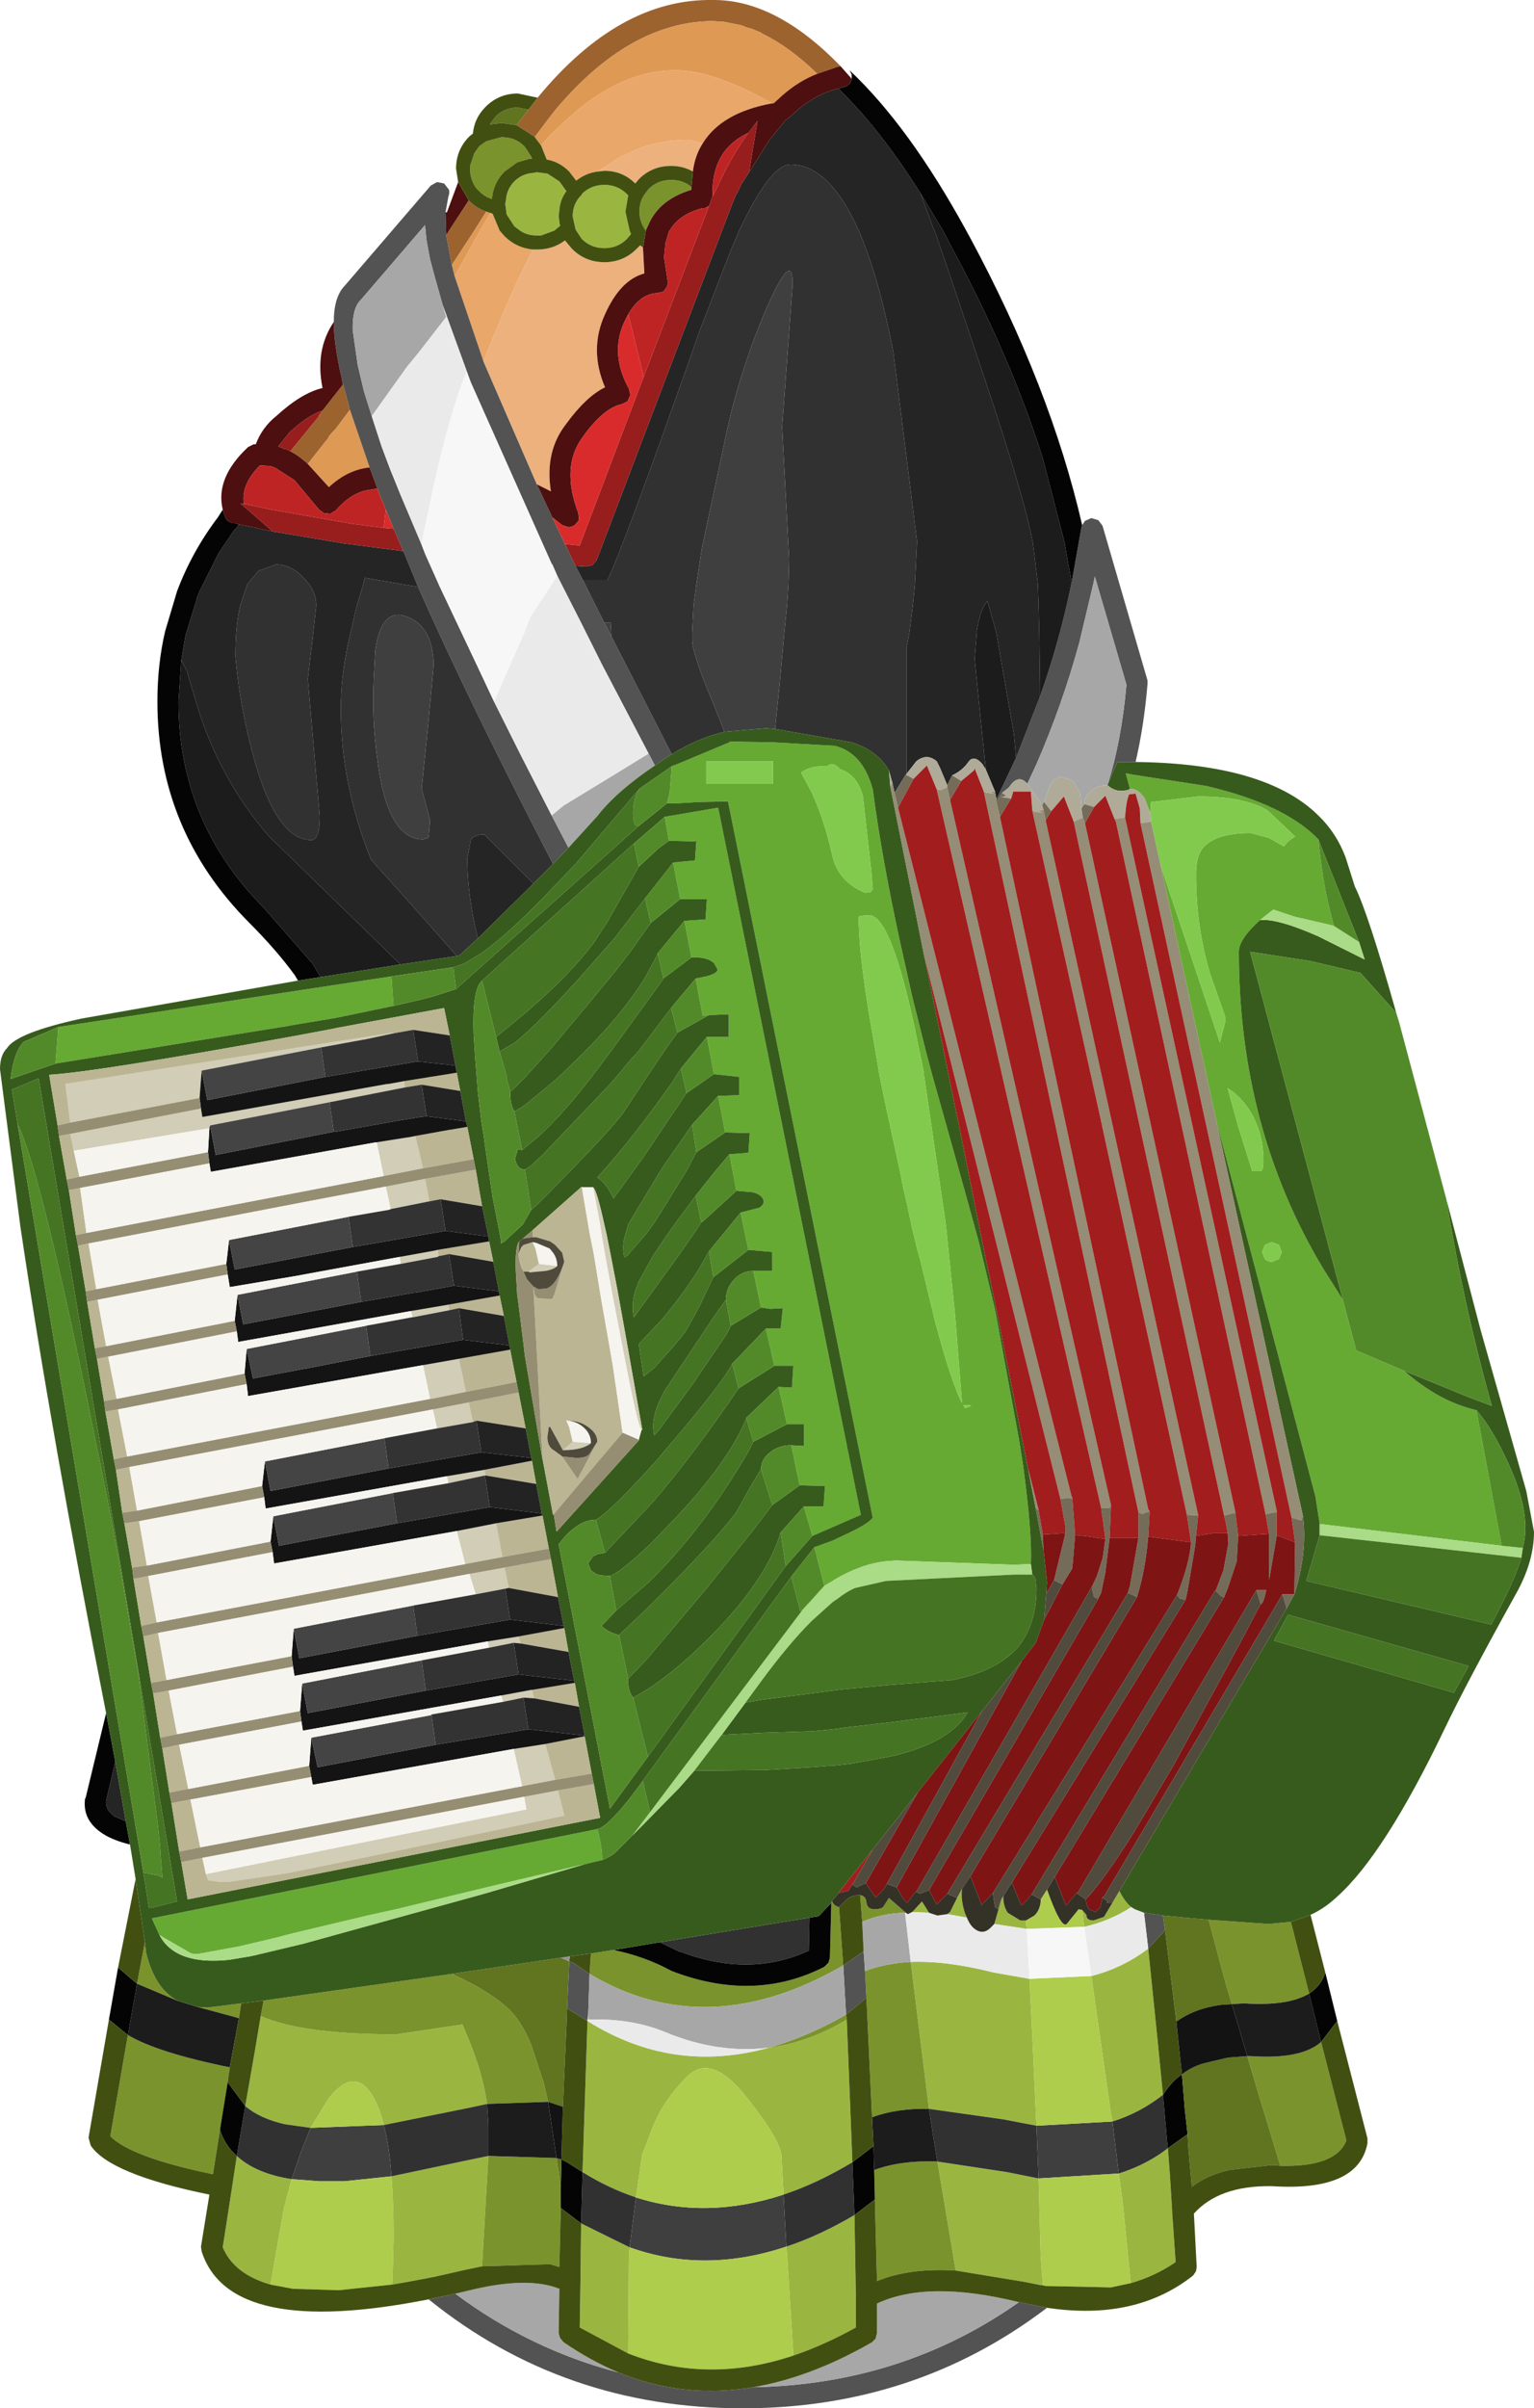 <?xml version="1.0" encoding="UTF-8" standalone="no"?>
<svg xmlns:ffdec="https://www.free-decompiler.com/flash" xmlns:xlink="http://www.w3.org/1999/xlink" ffdec:objectType="shape" height="171.3px" width="109.15px" xmlns="http://www.w3.org/2000/svg">
  <g transform="matrix(1.0, 0.0, 0.0, 1.0, 49.25, 135.85)">
    <path d="M8.9 -130.6 Q6.95 -132.5 5.0 -133.45 L4.85 -133.55 4.1 -133.85 4.0 -133.85 3.5 -134.05 2.25 -134.3 2.15 -134.3 1.45 -134.35 Q-4.5 -134.3 -9.8 -127.95 L-10.45 -127.1 -11.2 -126.1 -11.25 -126.15 -12.5 -126.95 -11.65 -128.05 -11.0 -128.9 Q-5.2 -135.95 1.45 -135.85 5.95 -135.9 10.55 -131.15 L10.35 -131.1 8.9 -130.6 M-27.35 -102.85 Q-28.0 -103.45 -28.6 -103.75 L-26.55 -106.25 -26.6 -106.25 -26.3 -106.65 -24.85 -108.5 -24.85 -108.55 -24.35 -106.7 -25.4 -105.3 -25.65 -105.05 -25.85 -104.8 -25.9 -104.7 -25.95 -104.6 -26.05 -104.5 -27.35 -102.85 M-15.9 -121.6 L-15.85 -121.55 Q-15.3 -121.0 -14.65 -120.8 L-15.5 -119.45 -17.1 -117.0 -17.5 -119.1 -17.45 -119.2 -17.3 -119.45 -15.9 -121.6" fill="#9d632f" fill-rule="evenodd" stroke="none"/>
    <path d="M-11.2 -126.1 L-10.45 -127.1 -9.8 -127.95 Q-4.5 -134.3 1.45 -134.35 L2.15 -134.3 2.25 -134.3 3.5 -134.05 4.0 -133.85 4.1 -133.85 4.85 -133.55 5.0 -133.45 Q6.95 -132.5 8.9 -130.6 7.6 -130.1 6.4 -129.05 L5.8 -128.5 5.7 -128.5 Q1.5 -130.85 -1.15 -130.85 -5.3 -130.85 -9.3 -127.0 L-10.15 -126.2 -10.75 -125.5 -11.2 -126.1 M-22.95 -102.6 Q-24.5 -102.45 -25.85 -101.2 L-27.35 -102.85 -26.05 -104.5 -25.95 -104.6 -25.9 -104.7 -25.85 -104.8 -25.65 -105.05 -25.4 -105.3 -24.35 -106.7 -22.95 -102.6 M-14.65 -120.8 L-14.35 -120.7 -15.1 -119.45 -16.9 -116.2 -17.1 -117.0 -15.5 -119.45 -14.65 -120.8" fill="#de9954" fill-rule="evenodd" stroke="none"/>
    <path d="M15.15 0.15 L15.2 0.2 15.15 0.2 15.15 0.15 M15.65 0.15 L15.8 0.0 16.35 -0.6 16.7 -0.05 16.85 0.2 15.65 0.15 M18.15 0.3 L18.35 0.15 18.85 -0.85 19.2 -1.5 Q19.1 -0.75 19.4 0.2 L19.55 0.55 18.15 0.3 M22.0 -0.75 L22.15 -1.0 Q22.1 -0.35 22.45 0.2 L23.35 0.75 23.75 0.75 23.8 1.35 21.5 1.0 22.0 -0.75 M27.75 0.0 L28.05 0.35 Q28.05 0.75 28.55 0.75 L29.3 0.5 29.9 -0.5 30.4 -1.35 Q30.8 -0.55 31.25 -0.2 29.7 0.8 27.9 1.2 L27.75 0.0 M-4.75 -120.8 L-4.45 -119.45 -4.35 -119.2 -4.65 -118.85 Q-5.3 -118.2 -6.25 -118.2 -7.2 -118.2 -7.85 -118.85 L-8.25 -119.45 -8.3 -119.55 -8.5 -120.45 Q-8.5 -121.4 -7.85 -122.0 L-7.85 -122.05 Q-7.2 -122.7 -6.25 -122.7 -5.3 -122.7 -4.65 -122.05 L-4.55 -121.95 -4.75 -120.8 M-9.5 -120.45 L-9.4 -119.75 -9.45 -119.75 -9.8 -119.45 -10.75 -119.1 -11.05 -119.1 Q-11.75 -119.1 -12.25 -119.45 L-12.65 -119.75 -13.2 -120.6 -13.3 -121.35 -13.25 -121.6 Q-13.2 -122.4 -12.65 -122.95 -12.1 -123.5 -11.3 -123.55 L-11.05 -123.6 -10.3 -123.5 -9.45 -122.95 -8.95 -122.25 Q-9.4 -121.65 -9.45 -120.9 L-9.5 -120.45 M-7.8 18.65 L-7.45 7.9 Q-1.4 11.7 5.45 9.8 8.25 9.45 11.0 7.8 L11.3 15.3 11.4 17.95 Q8.9 19.45 6.5 20.25 L6.35 17.55 Q6.35 16.45 3.85 13.3 1.35 10.15 -0.35 11.85 -2.05 13.55 -2.8 15.45 L-3.55 17.4 -4.0 20.45 Q-5.95 19.8 -7.8 18.65 M-30.7 7.55 L-30.2 7.75 Q-27.25 8.85 -21.05 8.85 L-16.35 8.15 -16.05 8.85 Q-14.9 11.55 -14.6 13.8 L-15.75 14.05 -21.95 15.3 Q-22.25 14.05 -22.7 13.3 -24.0 11.05 -25.85 13.4 L-27.15 15.5 -28.95 15.25 Q-30.75 14.85 -31.8 13.95 L-31.1 9.95 -30.7 7.55 M-21.4 18.95 L-15.95 17.8 -14.5 17.5 -14.95 25.35 -16.15 25.6 -18.35 26.1 -20.2 26.45 -21.35 26.65 -21.3 25.4 -21.25 23.4 -21.25 23.15 Q-21.25 20.8 -21.4 18.95 M6.7 23.95 Q9.1 23.15 11.55 21.7 L11.65 27.55 11.65 27.6 11.65 29.7 Q9.4 30.95 7.2 31.7 L6.75 24.55 6.7 23.95 M-7.9 22.3 L-4.45 24.0 -4.5 24.85 -4.55 31.4 -4.55 31.55 -8.0 29.7 -7.95 26.5 -7.95 26.45 -7.9 22.3 M-32.4 17.5 Q-31.05 18.75 -28.5 19.15 L-29.05 21.25 -30.0 26.65 Q-32.6 25.9 -33.4 24.0 L-32.75 19.8 -32.4 17.5 M33.85 16.95 L34.0 18.95 34.15 21.35 34.15 21.4 34.15 21.45 34.4 25.05 Q32.95 26.05 31.2 26.55 L30.85 23.0 30.65 21.0 30.35 18.75 Q31.95 18.25 33.3 17.35 L33.85 16.95 M24.95 26.7 L24.85 26.7 23.6 26.45 18.75 25.65 17.45 17.9 22.4 18.65 24.65 19.1 24.8 24.6 24.95 26.6 24.95 26.7 M32.45 2.75 L33.1 9.1 33.5 13.15 Q31.85 14.45 29.9 15.05 L29.8 14.55 28.4 4.7 Q30.6 4.15 32.45 2.75 M15.55 3.7 Q18.1 3.6 21.45 4.45 L24.0 4.9 24.25 9.9 24.5 15.35 22.15 14.9 16.85 14.15 15.55 3.7" fill="#9ab641" fill-rule="evenodd" stroke="none"/>
    <path d="M-0.05 -122.55 L-0.05 -122.35 Q-2.2 -121.7 -3.0 -120.1 L-3.3 -119.45 -3.3 -119.4 -3.3 -119.45 Q-3.75 -120.05 -3.75 -120.8 -3.75 -121.5 -3.4 -122.0 L-3.1 -122.4 Q-2.45 -123.05 -1.5 -123.05 -0.65 -123.05 -0.05 -122.55 M9.9 -0.5 L9.95 -0.65 Q10.05 -0.3 10.45 -0.2 L10.75 3.95 Q1.05 9.55 -7.3 4.55 L-7.2 3.1 -5.6 2.85 Q-3.4 3.3 -1.55 4.3 L-1.45 4.35 Q4.4 6.6 9.4 4.05 L9.7 3.75 9.8 3.4 9.9 -0.5 M11.95 -1.05 Q12.35 -1.0 12.4 -0.55 12.45 -0.05 12.95 -0.05 13.55 -0.05 13.65 -0.3 L14.0 -0.85 15.15 0.15 15.15 0.2 Q13.45 0.25 12.1 0.85 L11.95 -1.05 M36.75 0.7 L41.0 1.0 42.6 0.85 43.9 5.95 Q42.4 6.85 39.3 6.65 L39.2 6.65 38.4 6.7 37.95 5.2 36.75 0.7 M-13.35 -123.65 Q-14.15 -122.85 -14.25 -121.7 -14.75 -121.85 -15.15 -122.25 L-15.35 -122.45 Q-15.8 -123.05 -15.8 -123.85 L-15.8 -124.05 -15.5 -124.95 -15.15 -125.45 -14.65 -125.8 -13.55 -126.1 -13.1 -126.05 Q-12.45 -125.95 -11.95 -125.45 L-11.8 -125.25 -11.45 -124.7 -11.4 -124.55 -11.6 -124.55 -12.45 -124.3 -13.35 -123.65 M12.4 6.25 L12.3 4.35 Q13.7 3.8 15.55 3.7 L16.85 14.15 Q14.55 14.1 12.8 14.75 L12.4 6.25 M5.45 9.8 Q8.15 9.05 10.95 7.45 L11.0 7.8 Q8.25 9.45 5.45 9.8 M-14.6 13.8 Q-14.9 11.55 -16.05 8.85 L-16.35 8.15 -21.05 8.85 Q-27.25 8.85 -30.2 7.75 L-30.7 7.55 -30.55 6.75 -30.5 6.45 -17.1 4.55 Q-14.35 5.8 -13.0 7.1 -12.1 8.0 -11.45 9.6 L-10.55 12.35 -10.25 13.65 -14.6 13.8 M-9.35 19.7 L-9.35 21.2 -9.45 25.4 -10.1 25.2 -14.95 25.35 -14.5 17.5 -9.65 17.65 -9.5 18.65 -9.35 19.7 M13.0 20.6 L12.95 18.5 Q14.85 17.8 17.45 17.9 L18.75 25.65 Q15.45 25.45 13.15 26.4 L13.0 20.6 M-38.9 2.65 L-38.85 3.05 Q-38.25 5.55 -36.65 6.45 L-39.5 5.25 -39.0 2.6 -38.9 2.65 M-35.2 6.9 L-34.5 6.95 -32.15 6.65 -32.1 6.7 -32.25 7.7 -35.2 6.9 M-32.9 11.2 L-33.0 11.85 -33.05 12.25 -33.6 15.65 -34.1 18.8 Q-39.9 17.6 -41.4 16.1 L-40.15 8.9 Q-38.05 10.15 -32.9 11.2 M44.75 9.4 L46.55 16.4 Q45.8 18.3 41.85 18.2 L40.3 13.1 39.5 10.4 39.75 10.4 Q43.3 10.65 44.75 9.4" fill="#7b932c" fill-rule="evenodd" stroke="none"/>
    <path d="M-10.75 -125.5 L-10.15 -126.2 -9.3 -127.0 Q-5.3 -130.85 -1.15 -130.85 1.5 -130.85 5.7 -128.5 2.1 -127.85 0.75 -125.65 L-0.25 -125.9 Q-2.1 -125.9 -3.75 -125.3 L-5.1 -124.7 -6.7 -123.65 Q-7.55 -123.55 -8.25 -123.0 L-8.75 -123.65 Q-9.45 -124.35 -10.35 -124.5 L-10.75 -125.5 M-14.35 -120.7 L-14.2 -120.65 -13.7 -119.45 -13.35 -119.05 Q-12.5 -118.2 -11.3 -118.1 -12.65 -115.7 -14.85 -110.15 L-16.9 -116.2 -15.1 -119.45 -14.35 -120.7" fill="#eaa76a" fill-rule="evenodd" stroke="none"/>
    <path d="M-9.05 -97.15 L-8.3 -95.6 -7.75 -94.55 -6.25 -91.55 -5.75 -90.6 -1.45 -82.2 -1.7 -82.05 -2.65 -81.4 -3.1 -82.25 -6.4 -88.55 -7.9 -91.55 -9.4 -94.5 -9.6 -94.9 -9.95 -95.7 -10.0 -95.75 -15.75 -108.65 -17.75 -114.15 -18.3 -116.1 -18.65 -117.4 -18.9 -118.75 -19.0 -119.75 -19.0 -119.85 -23.55 -114.55 -23.6 -114.5 Q-24.2 -113.9 -24.15 -112.35 L-23.8 -109.9 -23.35 -108.0 -22.8 -106.25 -22.1 -104.1 -21.5 -102.5 -20.75 -100.65 -19.65 -98.05 -19.25 -97.1 -19.0 -96.45 -17.95 -94.1 -15.3 -88.5 -14.1 -85.95 -12.15 -82.05 -10.0 -77.85 -8.8 -75.55 -9.9 -74.4 Q-15.85 -85.85 -19.5 -94.1 L-20.55 -96.65 -21.25 -98.25 -21.8 -99.6 -22.4 -101.1 -22.95 -102.6 -24.35 -106.7 -24.85 -108.55 -24.95 -109.0 Q-25.5 -111.4 -25.5 -112.95 -25.5 -114.75 -24.7 -115.55 L-18.6 -122.65 -18.15 -122.9 -17.65 -122.8 -17.3 -122.35 Q-17.25 -122.1 -17.35 -121.85 L-17.55 -120.75 -17.5 -119.2 -17.5 -119.1 -17.1 -117.0 -16.9 -116.2 -14.85 -110.15 -11.05 -101.4 -9.95 -99.05 -9.05 -97.15 M27.75 -98.5 L27.95 -98.8 28.4 -99.0 28.9 -98.85 29.2 -98.45 32.4 -87.45 32.4 -87.2 Q32.15 -84.2 31.55 -81.65 L30.25 -81.65 29.55 -80.0 Q30.55 -83.15 30.9 -87.15 L28.65 -94.85 28.55 -94.35 27.55 -90.15 Q26.35 -85.75 24.5 -81.5 L23.85 -80.1 Q23.2 -80.85 22.55 -79.85 L22.05 -79.45 21.65 -78.8 21.65 -79.0 23.05 -81.95 24.75 -86.3 Q26.15 -90.25 27.0 -94.4 L27.7 -98.35 27.75 -98.5 M25.25 28.3 Q15.85 35.45 3.6 35.45 -9.15 35.45 -18.75 27.7 L-16.85 27.3 Q-11.55 31.25 -5.25 32.9 -0.65 34.8 4.35 33.95 14.95 33.75 23.25 27.9 L25.25 28.3 M10.75 3.95 L12.2 2.95 12.3 4.35 12.4 6.25 10.95 7.45 10.75 3.95 M32.15 0.2 L33.5 0.4 33.65 1.45 32.45 2.75 32.15 0.2 M-8.75 3.65 L-8.4 3.8 -7.3 4.55 -7.4 7.45 -7.45 7.9 -8.9 7.0 -8.75 3.65" fill="#535353" fill-rule="evenodd" stroke="none"/>
    <path d="M23.85 -80.1 L24.5 -81.5 Q26.35 -85.75 27.55 -90.15 L28.55 -94.35 28.65 -94.85 30.9 -87.15 Q30.55 -83.15 29.55 -80.0 28.85 -80.0 28.4 -79.6 27.9 -79.2 27.9 -78.65 L27.7 -78.35 27.6 -79.45 27.05 -80.35 26.2 -80.6 Q25.75 -80.5 25.45 -80.0 L25.05 -78.8 24.9 -78.6 24.05 -79.8 24.05 -79.85 23.85 -80.1 M12.2 2.95 L12.1 0.85 Q13.45 0.25 15.15 0.2 L15.55 3.7 Q13.7 3.8 12.3 4.35 L12.2 2.95 M-22.8 -106.25 L-23.35 -108.0 -23.8 -109.9 -24.15 -112.35 Q-24.2 -113.9 -23.6 -114.5 L-23.55 -114.55 -19.0 -119.85 -19.0 -119.75 -18.9 -118.75 -18.65 -117.4 -18.3 -116.1 -17.75 -114.15 -17.5 -113.3 -19.4 -110.85 -20.3 -109.75 -22.8 -106.25 M-3.1 -82.25 L-2.65 -81.4 Q-5.4 -79.55 -6.75 -77.8 L-8.8 -75.55 -10.0 -77.85 -9.15 -78.55 -5.95 -80.5 -3.1 -82.25 M-7.4 7.45 L-7.3 4.55 Q1.05 9.55 10.75 3.95 L10.95 7.45 Q8.15 9.05 5.45 9.8 1.85 10.25 -1.9 8.7 -4.3 7.7 -7.4 7.8 L-7.4 7.45 M-16.85 27.3 L-15.8 27.05 Q-11.7 26.05 -9.45 26.95 L-9.5 30.1 -9.4 30.45 -9.15 30.75 Q-7.25 32.05 -5.25 32.9 -11.55 31.25 -16.85 27.3 M4.35 33.95 Q8.45 33.25 12.8 30.75 L13.05 30.5 13.15 30.1 13.15 28.0 Q16.75 26.3 23.25 27.9 14.95 33.75 4.35 33.95" fill="#a7a7a7" fill-rule="evenodd" stroke="none"/>
    <path d="M15.2 0.2 L15.35 0.3 15.65 0.15 16.85 0.2 17.45 0.4 18.15 0.3 19.55 0.55 Q19.8 1.2 20.25 1.45 20.8 1.75 21.3 1.2 L21.5 1.0 23.8 1.35 24.0 4.9 21.45 4.45 Q18.1 3.6 15.55 3.7 L15.15 0.2 15.2 0.2 M31.25 -0.2 L31.5 -0.05 32.15 0.2 32.45 2.75 Q30.6 4.15 28.4 4.7 L27.9 1.2 Q29.7 0.8 31.25 -0.2 M-17.75 -114.15 L-15.75 -108.65 -16.05 -109.4 Q-17.2 -106.7 -18.45 -101.0 L-18.8 -99.35 -19.1 -98.0 -19.25 -97.1 -19.65 -98.05 -20.75 -100.65 -21.5 -102.5 -22.1 -104.1 -22.8 -106.25 -20.3 -109.75 -19.4 -110.85 -17.5 -113.3 -17.75 -114.15 M-9.6 -94.9 L-9.4 -94.5 -7.9 -91.55 -6.4 -88.55 -3.1 -82.25 -5.95 -80.5 -9.15 -78.55 -10.0 -77.85 -12.15 -82.05 -14.1 -85.95 -11.9 -90.95 -11.5 -92.0 -9.85 -94.5 -9.6 -94.9 M-7.45 7.9 L-7.4 7.45 -7.4 7.8 Q-4.3 7.7 -1.9 8.7 1.85 10.25 5.45 9.8 -1.4 11.7 -7.45 7.9" fill="#eaeaea" fill-rule="evenodd" stroke="none"/>
    <path d="M0.75 -125.65 Q0.2 -124.8 0.05 -123.65 -0.65 -124.05 -1.5 -124.05 -2.85 -124.05 -3.8 -123.1 L-4.05 -122.8 Q-4.95 -123.7 -6.25 -123.7 L-6.7 -123.65 -5.1 -124.7 -3.75 -125.3 Q-2.1 -125.9 -0.25 -125.9 L0.75 -125.65 M-3.5 -118.25 L-3.4 -116.4 Q-5.1 -115.95 -6.2 -113.5 -7.35 -111.0 -6.2 -108.3 -7.55 -107.65 -9.0 -105.65 -10.5 -103.7 -10.05 -100.9 L-11.05 -101.4 -14.85 -110.15 Q-12.65 -115.7 -11.3 -118.1 L-11.05 -118.1 Q-9.9 -118.1 -9.05 -118.75 L-8.55 -118.15 Q-7.6 -117.2 -6.25 -117.2 -4.9 -117.2 -3.95 -118.15 L-3.7 -118.4 -3.5 -118.25" fill="#ecb17d" fill-rule="evenodd" stroke="none"/>
    <path d="M-7.75 -94.55 L-6.05 -94.55 Q-5.0 -96.6 0.6 -112.5 L2.75 -118.05 3.35 -119.45 Q5.55 -124.15 7.0 -124.15 9.75 -124.15 11.85 -119.45 13.25 -116.25 14.3 -110.9 L16.0 -97.35 15.85 -94.3 15.75 -93.25 15.7 -92.8 15.45 -90.8 15.25 -89.75 15.25 -80.8 15.2 -80.75 14.4 -79.45 14.25 -80.15 14.0 -81.05 Q13.2 -82.45 11.35 -83.05 L5.9 -84.0 6.2 -86.95 6.55 -90.8 6.75 -92.8 6.85 -94.3 6.9 -96.05 6.4 -105.5 6.8 -110.9 7.15 -115.65 Q7.15 -118.25 5.15 -113.6 3.2 -108.95 2.25 -104.15 L0.7 -96.9 0.3 -94.3 0.1 -92.8 0.0 -90.8 0.0 -90.3 Q0.0 -89.65 0.85 -87.4 L2.05 -84.45 2.15 -84.15 2.3 -83.8 Q0.4 -83.35 -1.45 -82.2 L-5.75 -90.6 -5.8 -91.55 -6.25 -91.55 -7.75 -94.55 M-19.5 -94.1 Q-15.85 -85.85 -9.9 -74.4 L-11.3 -73.0 -14.8 -76.5 Q-15.5 -76.5 -15.75 -76.1 L-16.0 -74.8 Q-16.0 -72.15 -15.25 -69.1 L-16.55 -67.9 -16.75 -67.85 -20.15 -71.7 -22.85 -74.7 Q-25.0 -80.1 -25.0 -85.4 -25.0 -87.6 -24.5 -90.0 L-23.95 -92.4 -23.85 -92.8 -23.4 -94.3 -23.3 -94.75 -19.5 -94.1 M-18.4 -88.5 L-18.4 -88.7 Q-18.5 -91.45 -20.5 -92.05 -22.15 -92.5 -22.55 -89.55 L-22.65 -87.65 Q-22.8 -84.7 -22.4 -81.85 -21.7 -76.15 -19.15 -76.15 L-18.8 -76.25 -18.75 -76.35 -18.65 -77.5 -18.95 -78.65 -19.25 -79.75 -18.8 -84.15 -18.4 -88.5 M-26.75 -92.75 L-27.0 -90.5 -27.35 -87.55 -26.5 -77.8 Q-26.5 -76.1 -27.1 -76.1 -29.7 -76.1 -31.35 -82.55 -32.2 -85.8 -32.5 -89.15 -32.5 -91.35 -32.15 -92.8 L-31.65 -94.3 -30.85 -95.25 -29.6 -95.7 Q-28.55 -95.7 -27.65 -94.75 L-27.25 -94.3 Q-26.75 -93.6 -26.75 -92.8 L-26.75 -92.75 M8.35 0.55 L8.3 2.9 Q4.05 4.85 -0.9 2.95 L-0.85 3.0 -2.3 2.3 8.35 0.55 M-31.8 13.95 Q-30.75 14.85 -28.95 15.25 L-27.15 15.5 -27.85 17.25 -28.5 19.15 Q-31.05 18.75 -32.4 17.5 L-31.8 13.95 M-21.95 15.3 L-15.75 14.05 -14.6 13.8 -14.5 15.2 -14.5 17.5 -15.95 17.8 -21.4 18.95 Q-21.55 16.75 -21.95 15.3 M6.5 20.25 Q8.9 19.45 11.4 17.95 L11.55 21.7 Q9.1 23.15 6.7 23.95 L6.5 20.25 M-7.9 22.3 L-7.8 18.65 Q-5.95 19.8 -4.0 20.45 L-4.45 24.0 -7.9 22.3 M29.9 15.05 Q31.85 14.45 33.5 13.15 L33.8 16.5 33.85 16.95 33.3 17.35 Q31.95 18.25 30.35 18.75 L29.9 15.05 M16.85 14.15 L22.15 14.9 24.5 15.35 24.65 19.1 22.4 18.65 17.45 17.9 17.25 16.7 16.85 14.15" fill="#313131" fill-rule="evenodd" stroke="none"/>
    <path d="M-8.3 -95.6 L-7.55 -95.55 -7.1 -95.65 -6.8 -96.0 2.85 -121.35 3.1 -121.95 3.3 -122.3 3.35 -122.45 3.5 -122.75 4.05 -123.6 5.5 -125.9 6.6 -127.25 6.65 -127.3 7.1 -127.65 7.3 -127.85 7.35 -127.9 Q8.6 -129.0 10.0 -129.45 L10.4 -129.55 Q13.35 -126.7 16.25 -122.1 L17.15 -119.65 17.25 -119.45 18.45 -115.95 20.85 -108.8 Q23.65 -100.45 24.25 -97.2 L24.6 -94.3 24.65 -92.8 24.7 -90.8 24.75 -87.15 24.75 -86.3 23.05 -81.95 22.9 -83.6 21.65 -90.8 21.1 -92.8 21.0 -93.1 20.8 -92.8 Q20.45 -92.25 20.25 -90.95 L20.25 -90.8 20.1 -89.0 20.5 -84.95 20.9 -81.1 20.65 -81.5 Q20.05 -82.2 19.65 -81.65 19.25 -81.05 18.5 -80.7 L18.15 -80.0 17.65 -81.2 17.4 -81.7 Q16.7 -82.3 15.95 -81.7 L15.25 -80.8 15.25 -89.75 15.45 -90.8 15.7 -92.8 15.75 -93.25 15.85 -94.3 16.0 -97.35 14.3 -110.9 Q13.25 -116.25 11.85 -119.45 9.75 -124.15 7.0 -124.15 5.55 -124.15 3.35 -119.45 L2.75 -118.05 0.6 -112.5 Q-5.0 -96.6 -6.05 -94.55 L-7.75 -94.55 -8.3 -95.6 M-32.25 -98.55 L-31.0 -98.3 -30.6 -98.2 -29.85 -98.05 -24.8 -97.2 -20.55 -96.65 -19.5 -94.1 -23.3 -94.75 -23.4 -94.3 -23.85 -92.8 -23.95 -92.4 -24.5 -90.0 Q-25.0 -87.6 -25.0 -85.4 -25.0 -80.1 -22.85 -74.7 L-20.15 -71.7 -16.75 -67.85 -20.75 -67.25 -30.1 -76.35 Q-33.65 -80.45 -35.25 -85.75 L-35.95 -88.1 -36.35 -88.9 -36.05 -90.65 -35.25 -93.25 -35.25 -93.3 -35.05 -93.8 -33.7 -96.5 -32.55 -98.2 -32.5 -98.2 -32.25 -98.55 M-15.25 -69.1 Q-16.0 -72.15 -16.0 -74.8 L-15.75 -76.1 Q-15.5 -76.5 -14.8 -76.5 L-11.3 -73.0 -15.25 -69.1 M-26.75 -92.75 L-26.75 -92.8 Q-26.75 -93.6 -27.25 -94.3 L-27.65 -94.75 Q-28.55 -95.7 -29.6 -95.7 L-30.85 -95.25 -31.65 -94.3 -32.15 -92.8 Q-32.5 -91.35 -32.5 -89.15 -32.2 -85.8 -31.35 -82.55 -29.7 -76.1 -27.1 -76.1 -26.5 -76.1 -26.5 -77.8 L-27.35 -87.55 -27.0 -90.5 -26.75 -92.75 M-41.05 -10.55 L-40.3 -6.3 -41.1 -6.65 Q-41.75 -7.1 -41.7 -7.75 L-41.05 -10.55" fill="#252525" fill-rule="evenodd" stroke="none"/>
    <path d="M24.75 -86.3 L24.75 -87.15 24.7 -90.8 24.65 -92.8 24.6 -94.3 24.25 -97.2 Q23.65 -100.45 20.85 -108.8 L18.45 -115.95 17.25 -119.45 17.15 -119.65 16.25 -122.1 17.85 -119.45 18.5 -118.2 Q22.65 -110.5 24.95 -103.25 L26.5 -97.25 27.0 -94.4 Q26.15 -90.25 24.75 -86.3 M20.9 -81.1 L20.5 -84.95 20.1 -89.0 20.25 -90.8 20.25 -90.95 Q20.45 -92.25 20.8 -92.8 L21.0 -93.1 21.1 -92.8 21.65 -90.8 22.9 -83.6 23.05 -81.95 21.65 -79.0 21.55 -79.55 20.9 -81.1 M-36.35 -88.9 L-35.95 -88.1 -35.25 -85.75 Q-33.65 -80.45 -30.1 -76.35 L-20.75 -67.25 -26.45 -66.35 -27.0 -67.3 -27.05 -67.35 -30.5 -71.3 Q-36.55 -77.4 -36.55 -85.95 L-36.35 -88.9 M12.9 16.8 L12.8 14.75 Q14.55 14.1 16.85 14.15 L17.25 16.7 17.45 17.9 Q14.85 17.8 12.95 18.5 L12.9 16.8 M-14.6 13.8 L-10.25 13.65 -9.65 17.65 -14.5 17.5 -14.5 15.2 -14.6 13.8 M-36.65 6.45 L-35.2 6.9 -32.25 7.7 -32.9 11.2 Q-38.05 10.15 -40.15 8.9 L-39.5 5.25 -36.65 6.45 M43.9 5.95 L44.75 9.4 Q43.3 10.65 39.75 10.4 L39.5 10.4 38.85 8.2 38.4 6.7 39.2 6.65 39.3 6.65 Q42.4 6.85 43.9 5.95" fill="#1c1c1c" fill-rule="evenodd" stroke="none"/>
    <path d="M10.35 -131.1 L10.55 -131.15 10.45 -131.1 10.35 -131.1 M10.4 -129.55 L10.75 -129.65 Q11.0 -129.7 11.15 -129.85 L11.25 -129.95 11.35 -130.25 11.35 -130.55 11.2 -130.85 Q15.45 -126.85 19.5 -119.45 L19.8 -118.9 Q25.5 -108.3 27.75 -98.5 L27.7 -98.35 27.0 -94.4 26.5 -97.25 24.95 -103.25 Q22.65 -110.5 18.5 -118.2 L17.85 -119.45 16.25 -122.1 Q13.35 -126.7 10.4 -129.55 M45.05 4.45 L45.9 7.9 44.75 9.4 43.9 5.95 Q44.75 5.4 45.05 4.45 M-41.5 7.8 L-40.85 4.1 -39.5 5.25 -40.15 8.9 -41.5 7.8 M-40.0 -4.65 Q-41.2 -4.95 -41.9 -5.4 -43.4 -6.35 -43.2 -7.9 L-43.15 -8.0 -41.7 -14.0 -41.6 -13.5 -41.05 -10.55 -41.7 -7.75 Q-41.75 -7.1 -41.1 -6.65 L-40.3 -6.3 -40.0 -4.65 M-28.05 -66.1 L-28.25 -66.45 Q-29.55 -68.25 -31.55 -70.25 -38.05 -76.8 -38.05 -85.95 -38.05 -88.6 -37.5 -90.95 L-36.65 -93.8 Q-35.6 -96.6 -33.75 -99.05 L-33.4 -99.6 -33.3 -99.25 -33.2 -99.0 -33.05 -98.8 -32.85 -98.7 -32.7 -98.65 -32.55 -98.65 -32.25 -98.55 -32.5 -98.2 -32.55 -98.2 -33.7 -96.5 -35.05 -93.8 -35.25 -93.3 -35.25 -93.25 -36.05 -90.65 -36.35 -88.9 -36.55 -85.95 Q-36.55 -77.4 -30.5 -71.3 L-27.05 -67.35 -27.0 -67.3 -26.45 -66.35 -28.05 -66.1 M-2.3 2.3 L-0.85 3.0 -0.9 2.95 Q4.05 4.85 8.3 2.9 L8.35 0.55 9.0 0.45 9.9 -0.5 9.8 3.4 9.7 3.75 9.4 4.05 Q4.4 6.6 -1.45 4.35 L-1.55 4.3 Q-3.4 3.3 -5.6 2.85 L-2.3 2.3 M-9.3 17.75 L-8.9 17.95 -7.8 18.65 -7.9 22.3 -9.35 21.2 -9.35 19.7 -9.3 17.75 M11.4 17.95 L12.9 16.8 12.95 18.5 13.0 20.6 11.55 21.7 11.4 17.95 M-33.05 12.25 L-31.8 13.95 -32.4 17.5 Q-33.25 16.75 -33.6 15.65 L-33.05 12.25 M35.25 15.95 L33.85 16.95 33.8 16.5 33.5 13.15 Q34.15 12.15 34.85 11.7 L35.05 14.15 35.25 15.95" fill="#040404" fill-rule="evenodd" stroke="none"/>
    <path d="M8.9 -130.6 L10.35 -131.1 10.45 -131.1 10.55 -131.15 11.35 -130.25 11.25 -129.95 11.15 -129.85 Q11.0 -129.7 10.75 -129.65 L10.4 -129.55 10.0 -129.45 Q8.6 -129.0 7.35 -127.9 L7.3 -127.85 7.1 -127.65 6.65 -127.3 6.6 -127.25 5.5 -125.9 4.05 -123.6 4.65 -127.25 4.0 -126.4 Q2.5 -125.7 1.9 -124.4 1.45 -123.45 1.45 -122.2 L1.45 -121.9 1.2 -121.2 0.9 -121.05 0.75 -121.05 Q-0.95 -120.6 -1.6 -119.45 L-1.65 -119.4 -1.9 -118.55 -2.0 -117.55 -1.75 -115.9 Q-1.7 -115.7 -1.8 -115.45 L-2.05 -115.1 -2.5 -115.0 Q-3.7 -114.95 -4.55 -113.5 L-4.85 -112.9 Q-5.85 -110.65 -4.5 -108.2 L-4.4 -107.75 -4.6 -107.3 -5.0 -107.1 Q-6.3 -106.85 -7.8 -104.75 -9.35 -102.65 -8.1 -99.35 L-8.05 -98.85 -8.35 -98.5 Q-8.6 -98.35 -8.8 -98.35 L-9.25 -98.5 -9.95 -99.05 -11.05 -101.4 -10.05 -100.9 Q-10.5 -103.7 -9.0 -105.65 -7.55 -107.65 -6.2 -108.3 -7.35 -111.0 -6.2 -113.5 -5.1 -115.95 -3.4 -116.4 L-3.5 -118.25 -3.3 -119.4 -3.3 -119.45 -3.0 -120.1 Q-2.2 -121.7 -0.05 -122.35 L-0.05 -122.55 0.05 -123.65 Q0.2 -124.8 0.75 -125.65 2.1 -127.85 5.7 -128.5 L5.8 -128.5 6.4 -129.05 Q7.6 -130.1 8.9 -130.6 M-33.4 -99.6 Q-33.95 -101.85 -31.6 -104.05 L-31.2 -104.25 -31.05 -104.25 Q-30.6 -105.45 -29.6 -106.25 -27.8 -107.9 -26.3 -108.25 -26.85 -110.95 -25.5 -112.95 -25.5 -111.4 -24.95 -109.0 L-24.85 -108.5 -26.3 -106.65 Q-27.35 -106.3 -28.65 -105.1 L-29.45 -104.1 -29.0 -103.9 -29.0 -103.95 -28.6 -103.75 Q-28.0 -103.45 -27.35 -102.85 L-25.85 -101.2 Q-24.5 -102.45 -22.95 -102.6 L-22.4 -101.1 -23.3 -100.95 Q-24.4 -100.65 -25.35 -99.55 L-25.75 -99.3 -26.2 -99.35 -26.55 -99.6 -28.3 -101.7 -29.55 -102.5 -29.6 -102.55 -30.0 -102.7 -30.75 -102.75 Q-32.1 -101.4 -31.9 -100.05 L-31.9 -100.0 -32.0 -100.05 -32.15 -100.05 -29.85 -98.05 -30.6 -98.2 -31.0 -98.3 -32.25 -98.55 -32.55 -98.65 -32.7 -98.65 -32.85 -98.7 -33.05 -98.8 -33.2 -99.0 -33.3 -99.25 -33.4 -99.6 M-17.55 -120.75 L-17.45 -120.75 -16.65 -122.9 -15.9 -121.6 -17.3 -119.45 -17.45 -119.2 -17.5 -119.2 -17.55 -120.75" fill="#4d0f0f" fill-rule="evenodd" stroke="none"/>
    <path d="M4.0 -126.4 L4.65 -127.25 4.05 -123.6 3.5 -122.75 3.35 -122.45 3.3 -122.3 3.1 -121.95 2.85 -121.35 -6.8 -96.0 -7.1 -95.65 -7.55 -95.55 -8.3 -95.6 -9.05 -97.15 -8.0 -97.05 -3.45 -109.05 1.2 -121.2 1.45 -121.9 1.5 -121.95 1.55 -122.05 2.25 -123.5 Q3.05 -125.1 4.0 -126.4 M-29.85 -98.05 L-32.15 -100.05 -32.0 -100.05 -31.9 -100.0 -31.6 -99.95 -29.95 -99.6 -24.25 -98.6 -21.95 -98.3 -21.25 -98.25 -20.55 -96.65 -24.8 -97.2 -29.85 -98.05 M-28.6 -103.75 L-29.0 -103.95 -29.0 -103.9 -29.45 -104.1 -28.65 -105.1 Q-27.35 -106.3 -26.3 -106.65 L-26.6 -106.25 -26.55 -106.25 -28.6 -103.75 M-24.85 -108.5 L-24.95 -109.0 -24.85 -108.55 -24.85 -108.5 M-17.45 -119.2 L-17.5 -119.1 -17.5 -119.2 -17.45 -119.2" fill="#981d1d" fill-rule="evenodd" stroke="none"/>
    <path d="M4.0 -126.4 Q3.05 -125.1 2.25 -123.5 L1.55 -122.05 1.5 -121.95 1.45 -121.9 1.45 -122.2 Q1.45 -123.45 1.9 -124.4 2.5 -125.7 4.0 -126.4 M1.2 -121.2 L-3.45 -109.05 -4.55 -113.5 Q-3.7 -114.95 -2.5 -115.0 L-2.05 -115.1 -1.8 -115.45 Q-1.7 -115.7 -1.75 -115.9 L-2.0 -117.55 -1.9 -118.55 -1.65 -119.4 -1.6 -119.45 Q-0.95 -120.6 0.75 -121.05 L0.9 -121.05 1.2 -121.2 M-31.9 -100.0 L-31.9 -100.05 Q-32.1 -101.4 -30.75 -102.75 L-30.0 -102.7 -29.6 -102.55 -29.55 -102.5 -28.3 -101.7 -26.55 -99.6 -26.2 -99.35 -25.75 -99.3 -25.35 -99.55 Q-24.4 -100.65 -23.3 -100.95 L-22.4 -101.1 -21.8 -99.6 -21.95 -98.3 -24.25 -98.6 -29.95 -99.6 -31.6 -99.95 -31.9 -100.0" fill="#bf2424" fill-rule="evenodd" stroke="none"/>
    <path d="M-3.45 -109.05 L-8.0 -97.05 -9.05 -97.15 -9.95 -99.05 -9.25 -98.5 -8.8 -98.35 Q-8.6 -98.35 -8.35 -98.5 L-8.05 -98.85 -8.1 -99.35 Q-9.35 -102.65 -7.8 -104.75 -6.3 -106.85 -5.0 -107.1 L-4.6 -107.3 -4.4 -107.75 -4.5 -108.2 Q-5.85 -110.65 -4.85 -112.9 L-4.55 -113.5 -3.45 -109.05 M-21.8 -99.6 L-21.25 -98.25 -21.95 -98.3 -21.8 -99.6" fill="#d92b2b" fill-rule="evenodd" stroke="none"/>
    <path d="M-6.25 -91.55 L-5.8 -91.55 -5.75 -90.6 -6.25 -91.55 M2.3 -83.8 L2.15 -84.15 2.05 -84.45 0.85 -87.4 Q0.0 -89.65 0.0 -90.3 L0.0 -90.8 0.1 -92.8 0.3 -94.3 0.7 -96.9 2.25 -104.15 Q3.2 -108.95 5.15 -113.6 7.15 -118.25 7.15 -115.65 L6.8 -110.9 6.4 -105.5 6.9 -96.05 6.85 -94.3 6.75 -92.8 6.55 -90.8 6.2 -86.95 5.9 -84.0 5.25 -84.05 2.3 -83.8 M-18.4 -88.5 L-18.8 -84.15 -19.25 -79.75 -18.95 -78.65 -18.65 -77.5 -18.75 -76.35 -18.8 -76.25 -19.15 -76.15 Q-21.7 -76.15 -22.4 -81.85 -22.8 -84.7 -22.65 -87.65 L-22.55 -89.55 Q-22.15 -92.5 -20.5 -92.05 -18.5 -91.45 -18.4 -88.7 L-18.4 -88.5 M-4.0 20.45 Q1.0 22.05 6.5 20.25 L6.7 23.95 Q0.85 25.9 -4.45 24.0 L-4.0 20.45 M-28.5 19.15 L-27.85 17.25 -27.15 15.5 -21.95 15.3 Q-21.55 16.75 -21.4 18.95 L-24.75 19.3 -26.55 19.3 -28.5 19.15 M24.5 15.35 L29.9 15.05 30.35 18.75 24.65 19.1 24.5 15.35" fill="#3f3f3f" fill-rule="evenodd" stroke="none"/>
    <path d="M24.8 -0.75 L25.25 -1.45 Q26.25 1.35 26.65 1.0 L27.5 -0.05 27.75 0.0 27.9 1.2 23.8 1.35 23.75 0.75 24.35 0.4 Q24.8 -0.05 24.8 -0.75 M-27.15 15.5 L-25.85 13.4 Q-24.0 11.05 -22.7 13.3 -22.25 14.05 -21.95 15.3 L-27.15 15.5 M-4.0 20.45 L-3.55 17.4 -2.8 15.45 Q-2.05 13.55 -0.35 11.85 1.35 10.15 3.85 13.3 6.35 16.45 6.35 17.55 L6.5 20.25 Q1.0 22.05 -4.0 20.45 M-4.55 31.55 L-4.55 31.4 -4.5 24.85 -4.45 24.0 Q0.85 25.9 6.7 23.95 L6.75 24.55 7.2 31.7 Q1.05 33.75 -4.55 31.55 M-21.4 18.95 Q-21.25 20.8 -21.25 23.15 L-21.25 23.4 -21.3 25.4 -21.35 26.65 -25.15 27.05 -28.4 26.95 -30.0 26.65 -29.05 21.25 -28.5 19.15 -26.55 19.3 -24.75 19.3 -21.4 18.95 M31.2 26.55 L29.8 26.85 25.15 26.75 24.95 26.7 24.95 26.6 24.8 24.6 24.65 19.1 30.35 18.75 30.65 21.0 30.85 23.0 31.2 26.55 M24.0 4.9 L28.4 4.7 29.8 14.55 29.9 15.05 24.5 15.35 24.25 9.9 24.0 4.9" fill="#aecd4c" fill-rule="evenodd" stroke="none"/>
    <path d="M-11.65 -128.05 L-12.5 -126.95 -13.55 -127.1 -14.4 -127.0 -14.0 -127.55 Q-13.35 -128.2 -12.4 -128.2 L-11.65 -128.05 M33.5 0.4 L35.1 0.55 36.75 0.7 37.95 5.2 38.4 6.7 37.65 6.75 Q35.75 7.0 34.45 7.95 L33.65 1.45 33.5 0.4 M-9.35 3.4 L-8.75 3.65 -8.9 7.0 -8.95 8.4 -9.2 14.0 -10.25 13.65 -10.55 12.35 -11.45 9.6 Q-12.1 8.0 -13.0 7.1 -14.35 5.8 -17.1 4.55 L-9.35 3.4 M-9.65 17.65 L-9.3 17.75 -9.35 19.7 -9.5 18.65 -9.65 17.65 M-32.15 6.65 L-32.1 6.65 -32.1 6.7 -32.15 6.65 M-38.95 2.25 L-38.9 2.65 -39.0 2.6 -38.95 2.25 M41.85 18.2 L41.3 18.15 41.25 18.15 38.2 18.5 Q36.65 18.85 35.55 19.7 L35.3 16.85 35.25 15.95 35.05 14.15 34.85 11.7 Q35.55 11.15 36.45 10.9 L38.15 10.5 39.5 10.4 40.3 13.1 41.85 18.2" fill="#617420" fill-rule="evenodd" stroke="none"/>
    <path d="M-11.0 -128.9 L-11.65 -128.05 -12.4 -128.2 Q-13.35 -128.2 -14.0 -127.55 L-14.4 -127.0 -13.55 -127.1 -12.5 -126.95 -11.25 -126.15 -11.2 -126.1 -10.75 -125.5 -10.35 -124.5 Q-9.45 -124.35 -8.75 -123.65 L-8.25 -123.0 Q-7.55 -123.55 -6.7 -123.65 L-6.25 -123.7 Q-4.95 -123.7 -4.05 -122.8 L-3.8 -123.1 Q-2.85 -124.05 -1.5 -124.05 -0.65 -124.05 0.05 -123.65 L-0.05 -122.55 Q-0.65 -123.05 -1.5 -123.05 -2.45 -123.05 -3.1 -122.4 L-3.4 -122.0 Q-3.75 -121.5 -3.75 -120.8 -3.75 -120.05 -3.3 -119.45 L-3.3 -119.4 -3.5 -118.25 -3.7 -118.4 -3.95 -118.15 Q-4.9 -117.2 -6.25 -117.2 -7.6 -117.2 -8.55 -118.15 L-9.05 -118.75 Q-9.9 -118.1 -11.05 -118.1 L-11.3 -118.1 Q-12.5 -118.2 -13.35 -119.05 L-13.7 -119.45 -14.2 -120.65 -14.35 -120.7 -14.65 -120.8 Q-15.3 -121.0 -15.85 -121.55 L-15.9 -121.6 -16.65 -122.9 -16.8 -123.85 Q-16.8 -125.2 -15.85 -126.15 L-15.6 -126.35 Q-15.5 -127.45 -14.7 -128.25 -13.75 -129.2 -12.4 -129.2 L-11.0 -128.9 M44.0 0.35 L45.05 4.45 Q44.75 5.4 43.9 5.95 L42.6 0.85 44.0 0.35 M45.9 7.9 L48.05 16.25 48.05 16.6 Q47.4 20.05 41.25 19.65 L41.2 19.65 Q37.5 19.6 35.7 21.6 L35.9 25.4 35.85 25.7 35.65 26.0 Q31.55 29.25 25.25 28.3 L23.25 27.9 Q16.75 26.3 13.15 28.0 L13.15 30.1 13.05 30.5 12.8 30.75 Q8.45 33.25 4.35 33.95 -0.65 34.8 -5.25 32.9 -7.25 32.05 -9.15 30.75 L-9.4 30.45 -9.5 30.1 -9.45 26.95 Q-11.7 26.05 -15.8 27.05 L-16.85 27.3 -18.75 27.7 Q-32.9 30.5 -34.9 24.3 L-34.95 23.95 -34.35 20.25 Q-41.45 18.8 -42.8 16.75 L-42.95 16.2 -41.5 7.8 -40.15 8.9 -41.4 16.1 Q-39.9 17.6 -34.1 18.8 L-33.6 15.65 Q-33.25 16.75 -32.4 17.5 L-32.75 19.8 -33.4 24.0 Q-32.6 25.9 -30.0 26.65 L-28.4 26.95 -25.15 27.05 -21.35 26.65 -20.2 26.45 -18.35 26.1 -16.15 25.6 -14.95 25.35 -10.1 25.2 -9.45 25.4 -9.35 21.2 -7.9 22.3 -7.95 26.45 -7.95 26.5 -8.0 29.7 -4.55 31.55 Q1.05 33.75 7.2 31.7 9.4 30.95 11.65 29.7 L11.65 27.6 11.65 27.55 11.55 21.7 13.0 20.6 13.15 26.4 Q15.45 25.45 18.75 25.65 L23.6 26.45 24.85 26.7 24.95 26.7 25.15 26.75 29.8 26.85 31.2 26.55 Q32.95 26.05 34.4 25.05 L34.15 21.45 34.15 21.4 34.15 21.35 34.0 18.95 33.85 16.95 35.25 15.95 35.3 16.85 35.55 19.7 Q36.65 18.85 38.2 18.5 L41.25 18.15 41.3 18.15 41.85 18.2 Q45.8 18.3 46.55 16.4 L44.75 9.4 45.9 7.9 M-40.85 4.1 L-39.6 -2.2 -38.95 2.25 -39.0 2.6 -39.5 5.25 -40.85 4.1 M10.45 -0.2 L10.9 -0.65 Q11.25 -1.05 11.85 -1.05 L11.95 -1.05 12.1 0.85 12.2 2.95 10.75 3.95 10.45 -0.2 M-13.35 -123.65 L-12.45 -124.3 -11.6 -124.55 -11.4 -124.55 -11.45 -124.7 -11.8 -125.25 -11.95 -125.45 Q-12.45 -125.95 -13.1 -126.05 L-13.55 -126.1 -14.65 -125.8 -15.15 -125.45 -15.5 -124.95 -15.8 -124.05 -15.8 -123.85 Q-15.8 -123.05 -15.35 -122.45 L-15.15 -122.25 Q-14.75 -121.85 -14.25 -121.7 -14.15 -122.85 -13.35 -123.65 M-4.75 -120.8 L-4.55 -121.95 -4.65 -122.05 Q-5.3 -122.7 -6.25 -122.7 -7.2 -122.7 -7.85 -122.05 L-7.85 -122.0 Q-8.5 -121.4 -8.5 -120.45 L-8.3 -119.55 -8.25 -119.45 -7.85 -118.85 Q-7.2 -118.2 -6.25 -118.2 -5.3 -118.2 -4.65 -118.85 L-4.35 -119.2 -4.45 -119.45 -4.75 -120.8 M-9.5 -120.45 L-9.45 -120.9 Q-9.4 -121.65 -8.95 -122.25 L-9.45 -122.95 -10.3 -123.5 -11.05 -123.6 -11.3 -123.55 Q-12.1 -123.5 -12.65 -122.95 -13.2 -122.4 -13.25 -121.6 L-13.3 -121.35 -13.2 -120.6 -12.65 -119.75 -12.25 -119.45 Q-11.75 -119.1 -11.05 -119.1 L-10.75 -119.1 -9.8 -119.45 -9.45 -119.75 -9.4 -119.75 -9.5 -120.45 M-8.75 3.65 L-8.7 3.3 -7.2 3.1 -7.3 4.55 -8.4 3.8 -8.75 3.65 M-8.9 7.0 L-7.45 7.9 -7.8 18.65 -8.9 17.95 -9.3 17.75 -9.2 14.0 -8.95 8.4 -8.9 7.0 M10.95 7.45 L12.4 6.25 12.8 14.75 12.9 16.8 11.4 17.95 11.3 15.3 11.0 7.8 10.95 7.45 M-30.7 7.55 L-31.1 9.95 -31.8 13.95 -33.05 12.25 -33.0 11.85 -32.9 11.2 -32.25 7.7 -32.1 6.7 -32.1 6.65 -30.5 6.45 -30.55 6.75 -30.7 7.55 M32.45 2.75 L33.65 1.45 34.45 7.95 34.85 11.7 Q34.15 12.15 33.5 13.15 L33.1 9.1 32.45 2.75" fill="#415011" fill-rule="evenodd" stroke="none"/>
    <path d="M-8.7 3.3 L-8.75 3.65 -9.35 3.4 -8.7 3.3" fill="#959595" fill-rule="evenodd" stroke="none"/>
    <path d="M-9.2 14.0 L-9.3 17.75 -9.65 17.65 -10.25 13.65 -9.2 14.0 M34.85 11.7 L34.45 7.95 Q35.75 7.0 37.65 6.75 L38.4 6.7 38.85 8.2 39.5 10.4 38.15 10.5 36.45 10.9 Q35.55 11.15 34.85 11.7" fill="#131313" fill-rule="evenodd" stroke="none"/>
    <path d="M-15.75 -108.65 L-10.0 -95.75 -9.95 -95.7 -9.6 -94.9 -9.85 -94.5 -11.5 -92.0 -11.9 -90.95 -14.1 -85.95 -15.3 -88.5 -17.95 -94.1 -19.0 -96.45 -19.25 -97.1 -19.1 -98.0 -18.8 -99.35 -18.45 -101.0 Q-17.2 -106.7 -16.05 -109.4 L-15.75 -108.65 M27.9 1.2 L28.4 4.7 24.0 4.9 23.8 1.35 27.9 1.2" fill="#f7f7f7" fill-rule="evenodd" stroke="none"/>
    <path d="M33.3 -74.45 L33.4 -74.1 37.55 -61.7 37.95 -63.25 37.9 -63.6 36.85 -66.6 Q35.85 -69.95 35.85 -73.65 35.85 -74.95 36.35 -75.55 37.25 -76.6 39.75 -76.6 L41.05 -76.25 42.1 -75.65 42.45 -76.05 42.9 -76.35 40.95 -78.2 Q39.3 -79.2 36.0 -79.2 L32.65 -78.8 32.6 -78.15 32.6 -78.0 32.2 -79.05 Q31.75 -79.75 31.15 -79.75 L30.85 -80.85 31.35 -80.75 36.55 -79.95 Q42.15 -78.65 44.55 -76.15 44.85 -73.25 45.3 -71.4 L45.65 -70.0 42.85 -70.65 41.35 -71.15 40.4 -70.4 Q38.9 -69.05 38.9 -68.15 38.9 -55.65 44.85 -45.7 L46.3 -43.4 47.25 -39.8 50.65 -38.35 Q53.15 -36.15 55.8 -35.55 L57.6 -25.9 44.65 -27.45 44.35 -29.4 37.3 -56.1 33.3 -74.45 M7.75 -80.9 L8.5 -79.5 Q9.4 -77.55 9.95 -75.1 10.35 -73.15 12.3 -72.35 L12.7 -72.4 12.85 -72.6 12.75 -73.85 12.15 -79.2 Q11.75 -80.75 10.5 -81.15 10.05 -81.7 9.6 -81.35 L9.35 -81.35 Q8.35 -81.35 7.75 -80.9 M-1.45 -81.35 L-1.05 -81.5 2.65 -83.05 2.7 -83.1 5.75 -83.05 10.15 -82.8 Q12.15 -82.3 12.85 -79.7 13.5 -74.8 14.75 -69.05 L15.65 -65.0 16.65 -61.0 17.05 -59.5 19.1 -52.2 20.0 -48.95 20.4 -47.5 21.55 -42.7 23.25 -33.5 23.55 -31.6 Q24.2 -26.75 24.1 -24.6 L22.9 -24.55 14.5 -24.85 13.8 -24.8 Q12.0 -24.6 10.15 -23.5 L10.0 -23.4 9.4 -23.05 8.7 -25.8 9.95 -26.25 10.8 -26.65 Q12.55 -27.45 12.85 -27.9 L2.55 -78.85 0.4 -78.8 -1.25 -78.7 -1.8 -78.7 -1.6 -79.45 -1.45 -81.35 M-6.4 -3.55 L-7.65 -3.25 -14.65 -1.6 -21.05 -0.05 -23.1 0.4 -28.35 1.65 -29.7 2.0 -32.25 2.6 -35.25 3.15 -35.65 3.1 -37.9 1.8 -38.45 0.6 -6.75 -5.75 Q-6.4 -4.5 -6.4 -3.55 M-21.25 -64.3 L-25.35 -63.45 -26.55 -63.25 -28.35 -62.95 -28.9 -62.85 -45.3 -60.2 -45.1 -62.8 -21.4 -66.4 -21.25 -64.3 M-1.35 -74.5 L0.2 -74.65 0.3 -76.05 0.2 -76.0 0.15 -76.0 -1.65 -76.05 -1.95 -77.75 1.85 -78.4 12.0 -28.1 8.55 -26.6 7.95 -28.7 9.35 -28.7 9.45 -30.15 7.65 -30.2 7.05 -33.05 7.9 -33.0 7.95 -33.0 7.95 -34.55 6.75 -34.55 6.15 -37.2 7.1 -37.15 7.2 -38.7 5.85 -38.7 5.25 -41.35 6.3 -41.35 6.45 -42.8 5.55 -42.75 4.9 -42.85 4.35 -45.45 5.7 -45.45 5.7 -46.8 4.0 -46.95 3.45 -49.6 4.8 -49.95 Q5.2 -50.25 5.05 -50.55 4.9 -50.9 4.3 -51.05 L3.15 -51.15 2.65 -53.75 4.0 -53.85 4.1 -55.25 2.35 -55.3 1.85 -57.9 3.35 -57.95 3.35 -59.25 1.55 -59.45 1.05 -62.1 2.6 -62.1 2.6 -63.7 1.2 -63.65 0.75 -63.6 0.25 -66.25 1.0 -66.4 Q1.75 -66.6 1.8 -66.85 L1.8 -66.9 1.55 -67.35 Q1.05 -67.8 -0.05 -67.75 L-0.55 -70.35 0.95 -70.45 1.05 -71.9 -0.85 -71.9 -1.35 -74.5 M1.0 -81.7 L1.0 -80.1 5.75 -80.1 5.75 -81.7 1.0 -81.7 M15.0 -51.45 L15.3 -50.15 15.65 -48.5 16.0 -47.05 16.2 -46.35 17.3 -41.8 Q18.45 -37.5 19.2 -36.05 L18.7 -42.4 18.2 -47.25 18.05 -48.75 16.5 -59.35 16.5 -59.5 16.2 -60.95 15.8 -62.9 15.35 -64.85 Q13.9 -70.75 12.6 -70.75 L11.9 -70.7 11.85 -70.6 Q11.85 -68.2 12.6 -63.65 L13.1 -60.75 13.35 -59.25 13.85 -56.85 14.85 -52.25 15.0 -51.45 M38.1 -58.45 L38.85 -55.75 39.85 -52.55 40.45 -52.55 Q40.65 -52.6 40.65 -53.25 40.65 -55.1 39.85 -56.55 39.15 -57.8 38.1 -58.45 M19.85 -35.9 L19.3 -35.9 19.4 -35.7 Q19.7 -35.75 19.85 -35.9 M41.95 -46.8 L41.75 -47.3 41.25 -47.5 40.75 -47.3 40.55 -46.8 40.75 -46.3 Q40.95 -46.1 41.25 -46.1 L41.75 -46.3 41.95 -46.8" fill="#66aa33" fill-rule="evenodd" stroke="none"/>
    <path d="M32.6 -78.0 L32.6 -78.15 32.65 -78.8 36.0 -79.2 Q39.3 -79.2 40.95 -78.2 L42.9 -76.35 42.45 -76.05 42.1 -75.65 41.05 -76.25 39.75 -76.6 Q37.25 -76.6 36.35 -75.55 35.85 -74.95 35.85 -73.65 35.85 -69.95 36.85 -66.6 L37.9 -63.6 37.95 -63.25 37.55 -61.7 33.4 -74.1 33.3 -74.45 32.65 -77.4 32.6 -78.0 M7.75 -80.9 Q8.35 -81.35 9.35 -81.35 L9.6 -81.35 Q10.05 -81.7 10.5 -81.15 11.75 -80.75 12.15 -79.2 L12.75 -73.85 12.85 -72.6 12.7 -72.4 12.3 -72.35 Q10.35 -73.15 9.95 -75.1 9.4 -77.55 8.5 -79.5 L7.75 -80.9 M1.0 -81.7 L5.75 -81.7 5.75 -80.1 1.0 -80.1 1.0 -81.7 M15.0 -51.45 L14.85 -52.25 13.85 -56.85 13.35 -59.25 13.1 -60.75 12.6 -63.65 Q11.85 -68.2 11.85 -70.6 L11.9 -70.7 12.6 -70.75 Q13.9 -70.75 15.35 -64.85 L15.8 -62.9 16.2 -60.95 16.5 -59.5 16.5 -59.35 18.05 -48.75 18.2 -47.25 18.7 -42.4 19.2 -36.05 Q18.45 -37.5 17.3 -41.8 L16.2 -46.35 16.0 -47.05 15.65 -48.5 15.3 -50.15 15.0 -51.45 M38.1 -58.45 Q39.15 -57.8 39.85 -56.55 40.65 -55.1 40.65 -53.25 40.65 -52.6 40.45 -52.55 L39.85 -52.55 38.85 -55.75 38.1 -58.45 M19.85 -35.9 Q19.7 -35.75 19.4 -35.7 L19.3 -35.9 19.85 -35.9 M41.95 -46.8 L41.75 -46.3 41.25 -46.1 Q40.95 -46.1 40.75 -46.3 L40.55 -46.8 40.75 -47.3 41.25 -47.5 41.75 -47.3 41.95 -46.8" fill="#82ca4d" fill-rule="evenodd" stroke="none"/>
    <path d="M31.55 -81.65 Q40.8 -81.55 44.55 -77.85 45.85 -76.6 46.5 -74.85 L47.15 -72.8 Q48.1 -70.9 50.1 -63.8 L47.55 -66.65 43.95 -67.5 39.7 -68.15 46.3 -43.4 44.85 -45.7 Q38.9 -55.65 38.9 -68.15 38.9 -69.05 40.4 -70.4 41.6 -70.55 44.55 -69.25 L47.85 -67.6 47.45 -68.85 44.55 -76.15 Q42.15 -78.65 36.55 -79.95 L31.35 -80.75 30.85 -80.85 31.15 -79.75 31.0 -79.65 30.65 -79.6 Q30.05 -79.55 29.55 -80.0 L30.25 -81.65 31.55 -81.65 M53.65 -50.6 L56.1 -41.25 59.35 -29.8 59.9 -26.9 Q59.9 -24.75 58.6 -22.45 55.1 -16.15 53.5 -12.8 49.25 -3.95 45.9 -0.95 45.0 -0.1 44.0 0.35 L42.6 0.85 41.0 1.0 36.75 0.7 35.1 0.55 33.5 0.4 32.15 0.2 31.5 -0.05 31.25 -0.2 Q30.8 -0.55 30.4 -1.35 L42.3 -21.45 42.85 -22.45 Q43.8 -25.5 43.45 -28.05 L37.3 -56.1 44.35 -29.4 44.65 -27.45 44.65 -26.65 43.7 -23.4 56.85 -20.3 Q58.5 -23.35 59.0 -25.05 L59.1 -25.75 Q59.75 -28.1 58.1 -31.7 56.95 -34.25 55.8 -35.55 53.15 -36.15 50.65 -38.35 L55.3 -36.45 56.9 -35.85 Q54.9 -42.95 53.65 -50.6 M-39.6 -2.2 L-40.0 -4.65 -40.3 -6.3 -41.05 -10.55 -41.6 -13.5 -41.7 -14.0 Q-45.6 -33.8 -47.8 -48.6 L-49.25 -59.8 Q-49.25 -60.8 -48.75 -61.3 -48.05 -62.4 -43.45 -63.4 L-28.05 -66.1 -26.45 -66.35 -20.75 -67.25 -16.75 -67.85 -16.55 -67.9 -15.25 -69.1 -11.3 -73.0 -9.9 -74.4 -8.8 -75.55 -6.75 -77.8 Q-5.4 -79.55 -2.65 -81.4 L-1.7 -82.05 -1.45 -82.2 Q0.4 -83.35 2.3 -83.8 L5.25 -84.05 5.9 -84.0 11.35 -83.05 Q13.2 -82.45 14.0 -81.05 L14.1 -79.9 16.5 -67.9 16.95 -65.75 17.9 -61.1 18.2 -59.6 19.15 -55.0 19.4 -53.75 20.35 -49.0 20.65 -47.5 21.65 -42.7 23.9 -31.4 24.45 -28.55 25.0 -25.6 25.25 -23.3 25.2 -22.5 25.05 -20.65 24.45 -19.0 23.45 -17.7 20.6 -14.1 16.05 -8.35 12.85 -4.3 10.4 -1.2 10.4 -1.15 9.95 -0.65 9.9 -0.5 9.0 0.45 8.35 0.55 -2.3 2.3 -5.6 2.85 -7.2 3.1 -8.7 3.3 -9.35 3.4 -17.1 4.55 -30.5 6.45 -32.1 6.65 -32.15 6.65 -34.5 6.95 -35.2 6.9 -36.65 6.45 Q-38.25 5.55 -38.85 3.05 L-38.9 2.65 -38.95 2.25 -39.6 -2.2 M24.1 -24.6 Q24.2 -26.75 23.55 -31.6 L23.25 -33.5 21.55 -42.7 20.4 -47.5 20.0 -48.95 19.1 -52.2 17.05 -59.5 16.65 -61.0 15.65 -65.0 14.75 -69.05 Q13.5 -74.8 12.85 -79.7 12.15 -82.3 10.15 -82.8 L5.75 -83.05 2.7 -83.1 2.65 -83.05 -1.05 -81.5 -1.45 -81.35 -3.75 -79.75 -8.25 -74.45 -9.25 -73.4 -9.35 -73.3 -10.4 -72.2 Q-13.1 -69.4 -15.0 -68.05 L-16.25 -67.3 -17.0 -67.05 -21.4 -66.4 -45.1 -62.8 -47.55 -61.75 Q-48.25 -61.1 -48.5 -59.1 L-45.3 -60.2 -28.9 -62.85 -28.35 -62.95 -26.55 -63.25 -25.35 -63.45 -21.25 -64.3 -19.1 -64.8 -18.35 -65.0 -16.8 -65.5 -3.8 -77.1 -1.8 -78.7 -1.25 -78.7 0.4 -78.8 2.55 -78.85 12.85 -27.9 Q12.55 -27.45 10.8 -26.65 L9.95 -26.25 8.7 -25.8 7.05 -23.7 -3.5 -9.2 Q-4.9 -7.25 -5.8 -6.4 -6.35 -5.85 -6.75 -5.75 L-38.45 0.6 -37.9 1.8 Q-36.75 3.95 -32.95 3.55 L-31.45 3.3 -31.0 3.2 -27.65 2.4 -14.8 -1.15 -7.65 -3.25 -6.4 -3.55 Q-6.0 -3.7 -5.55 -4.0 L-4.25 -5.3 -3.5 -6.05 -0.9 -8.7 0.15 -9.9 5.2 -9.95 8.5 -10.15 9.75 -10.25 10.0 -10.25 11.3 -10.4 14.3 -10.95 Q18.4 -11.95 19.6 -14.05 L14.15 -13.35 11.1 -13.0 10.0 -12.85 8.5 -12.7 8.25 -12.7 5.05 -12.6 2.1 -12.45 3.8 -14.75 4.95 -14.95 8.5 -15.4 10.0 -15.6 10.85 -15.7 14.05 -16.0 18.5 -16.35 Q21.6 -16.95 23.15 -18.65 24.5 -20.3 24.5 -22.85 L24.4 -23.65 24.2 -23.85 24.1 -24.6 M-1.65 -76.05 L0.15 -76.0 0.2 -76.0 0.3 -76.05 0.2 -74.65 -1.35 -74.5 -3.35 -71.95 -5.5 -69.15 -6.55 -67.95 -8.05 -66.25 Q-11.05 -62.95 -12.6 -61.7 L-13.7 -61.05 -13.95 -62.1 Q-9.5 -65.6 -7.35 -68.35 L-7.0 -68.8 -6.05 -70.25 -3.8 -74.2 -2.4 -75.5 -1.65 -76.05 M-0.85 -71.9 L1.05 -71.9 0.95 -70.45 -0.55 -70.35 -2.45 -68.05 -2.55 -67.8 -3.3 -66.4 Q-4.85 -63.85 -7.65 -61.05 L-8.15 -60.55 -8.2 -60.5 -9.65 -59.1 -11.9 -57.25 Q-12.35 -56.95 -12.65 -56.8 -12.95 -57.25 -12.95 -58.2 L-12.7 -58.4 -11.9 -59.2 -10.6 -60.65 -10.1 -61.2 -7.55 -64.25 -5.4 -66.85 -4.4 -68.15 -2.95 -70.2 -0.85 -71.9 M-0.05 -67.75 Q1.05 -67.8 1.55 -67.35 L1.8 -66.9 1.8 -66.85 Q1.75 -66.6 1.0 -66.4 L0.25 -66.25 -1.5 -64.15 -3.8 -61.1 -4.4 -60.45 -5.65 -58.95 -6.45 -58.1 -10.6 -53.75 -11.45 -52.95 -11.9 -52.65 Q-12.5 -52.7 -12.6 -53.45 L-12.4 -54.1 -12.1 -54.05 -11.8 -54.3 -10.95 -55.0 Q-9.25 -56.55 -7.35 -59.0 L-6.25 -60.45 -5.8 -61.05 -2.1 -66.15 -2.05 -66.25 -0.05 -67.75 M1.2 -63.65 L2.6 -63.7 2.6 -62.1 1.05 -62.1 -0.8 -59.85 -1.4 -58.9 Q-4.2 -54.9 -6.75 -52.1 -6.05 -51.65 -5.6 -50.6 L-3.5 -53.5 -0.4 -58.1 1.55 -59.45 3.35 -59.25 3.35 -57.95 1.85 -57.9 0.0 -55.85 -1.25 -54.05 -2.15 -52.75 -4.5 -48.85 -4.55 -48.75 -4.75 -48.05 Q-5.0 -47.3 -4.85 -46.55 L-4.85 -46.4 -4.6 -46.55 -3.3 -48.05 -2.75 -48.8 -2.2 -49.65 -0.35 -52.65 0.3 -53.9 2.35 -55.3 4.1 -55.25 4.0 -53.85 2.65 -53.75 1.6 -52.5 0.25 -50.8 -1.15 -48.9 -1.8 -48.0 -2.8 -46.5 -3.85 -44.6 -3.85 -44.55 Q-4.4 -43.3 -4.15 -42.15 L-2.05 -45.05 -1.0 -46.5 0.05 -48.0 0.65 -48.9 0.85 -49.05 3.15 -51.15 4.3 -51.05 Q4.9 -50.9 5.05 -50.55 5.2 -50.25 4.8 -49.95 L3.45 -49.6 1.2 -46.85 1.0 -46.5 0.4 -45.45 Q-0.8 -43.6 -2.15 -42.0 L-3.8 -40.25 -3.45 -37.95 -2.65 -38.6 -1.1 -40.35 -0.5 -41.1 0.15 -42.25 0.6 -43.1 1.5 -45.0 4.0 -46.95 5.7 -46.8 5.7 -45.45 4.35 -45.45 Q3.55 -45.45 3.0 -44.85 2.45 -44.3 2.4 -43.5 L2.4 -43.4 1.45 -42.05 -1.95 -36.95 -2.3 -36.25 Q-2.95 -34.85 -2.7 -33.75 L-2.35 -34.15 0.0 -37.35 2.45 -40.95 2.75 -41.55 4.9 -42.85 5.55 -42.75 6.45 -42.8 6.3 -41.35 5.25 -41.35 2.85 -38.85 Q2.15 -37.45 -1.75 -32.9 L-2.55 -31.95 Q-5.85 -28.3 -6.85 -27.75 -8.2 -27.75 -9.5 -26.0 L-5.85 -7.2 -3.15 -10.9 6.65 -24.45 8.55 -26.6 12.0 -28.1 1.85 -78.4 -1.95 -77.75 -4.15 -75.85 -14.95 -66.1 -15.0 -66.05 Q-15.65 -65.4 -15.55 -62.3 L-15.45 -60.75 -15.35 -59.5 -15.25 -58.2 -15.05 -56.5 -15.0 -56.1 -14.85 -55.15 -14.7 -54.1 -14.55 -53.05 -14.4 -52.05 -14.2 -50.7 -14.0 -49.7 -13.8 -48.65 -13.6 -47.6 -13.6 -47.4 -13.35 -47.55 -12.05 -48.75 -11.45 -49.8 -11.1 -50.1 -10.15 -51.05 Q-5.8 -55.45 -4.9 -56.7 L-3.45 -58.9 -2.45 -60.4 -1.9 -61.2 -1.05 -62.4 1.2 -63.65 M5.85 -38.7 L7.2 -38.7 7.1 -37.15 6.15 -37.2 3.85 -35.0 3.85 -34.95 Q2.5 -31.7 -1.5 -27.55 L-2.95 -26.05 Q-5.05 -24.05 -5.85 -23.75 L-6.55 -23.8 -6.85 -23.9 -7.2 -24.15 -7.4 -24.65 -7.05 -25.15 -6.75 -25.3 -6.2 -25.4 -2.8 -29.0 Q0.15 -32.45 3.3 -37.1 L5.85 -38.7 M6.75 -34.55 L7.95 -34.55 7.95 -33.0 7.9 -33.0 7.05 -33.05 Q6.15 -33.05 5.55 -32.55 4.9 -32.05 4.9 -31.35 L4.15 -30.1 3.15 -28.3 Q1.55 -26.15 -3.15 -21.5 L-5.2 -19.55 Q-6.0 -19.75 -6.45 -20.2 L-5.4 -21.3 -3.1 -23.3 Q0.8 -27.1 4.0 -32.6 L4.35 -33.3 6.75 -34.55 M7.65 -30.2 L9.45 -30.15 9.35 -28.7 7.95 -28.7 6.3 -26.85 Q5.8 -25.15 4.5 -23.25 3.35 -21.55 1.55 -19.7 -1.05 -17.05 -3.25 -15.65 -3.75 -15.35 -4.2 -15.1 -4.6 -15.6 -4.55 -16.45 L-3.25 -17.8 1.05 -22.9 4.3 -26.95 5.7 -28.8 7.65 -30.2 M42.4 -21.0 L41.4 -19.15 54.2 -15.45 55.25 -17.35 42.4 -21.0 M-17.25 -62.2 L-17.65 -64.15 -25.2 -62.75 -25.95 -62.6 -28.35 -62.15 Q-42.4 -59.6 -45.75 -59.4 L-45.15 -55.8 -45.05 -55.05 -44.5 -51.95 -44.35 -51.2 -43.85 -48.0 -43.7 -47.25 -43.15 -44.0 -43.05 -43.25 -42.5 -39.95 -42.35 -39.2 -41.85 -36.2 -41.75 -35.45 -41.15 -32.05 -41.0 -31.3 -40.55 -28.25 -40.4 -27.5 -39.85 -24.35 -39.75 -23.55 -39.2 -20.2 -39.05 -19.45 -38.5 -16.15 -38.35 -15.4 -37.85 -12.25 -37.7 -11.5 -37.2 -8.35 -37.05 -7.6 -36.5 -4.15 -36.35 -3.4 -35.9 -0.75 -6.55 -6.55 -7.0 -8.95 -7.15 -9.7 -7.65 -12.35 -7.65 -12.4 -8.05 -14.45 -8.35 -16.15 -8.4 -16.3 -8.8 -18.35 -9.1 -20.05 -9.15 -20.2 -9.55 -22.25 -10.05 -24.95 -10.2 -25.7 -10.65 -28.05 -10.7 -28.2 -11.1 -30.3 -11.4 -31.95 -11.45 -32.15 -11.85 -34.25 -12.35 -36.8 -12.5 -37.55 -12.95 -39.85 -13.0 -40.15 -13.4 -42.25 -13.7 -43.7 -13.75 -44.0 -14.15 -46.1 -14.45 -47.55 -14.5 -47.9 -14.95 -50.05 -15.4 -52.65 -15.55 -53.4 -16.0 -55.7 -16.1 -56.1 -16.5 -58.25 -16.75 -59.55 -16.85 -60.05 -16.85 -60.1 -17.25 -62.2 M-7.05 -51.4 L-7.85 -51.4 -7.85 -51.45 -11.35 -48.35 -12.05 -47.75 -12.1 -47.7 -12.3 -47.55 Q-12.6 -47.25 -12.55 -45.5 L-12.45 -43.8 -12.3 -42.65 -12.0 -40.25 -11.9 -39.4 -10.65 -32.05 -10.65 -32.1 -9.9 -28.1 -9.85 -28.15 -9.65 -26.9 -3.75 -33.45 -3.8 -33.45 -3.6 -34.15 -3.55 -34.15 -4.6 -40.1 -5.3 -44.0 -5.8 -46.6 -6.1 -48.1 -6.25 -48.75 Q-6.8 -51.25 -7.05 -51.4 M-39.05 -2.65 L-38.65 -0.15 -38.45 -0.15 -36.65 -0.6 -46.5 -59.15 -48.4 -58.35 -48.0 -55.9 -39.05 -2.65" fill="#375b1c" fill-rule="evenodd" stroke="none"/>
    <path d="M44.65 -27.45 L57.6 -25.9 59.1 -25.75 59.0 -25.05 44.65 -26.65 44.65 -27.45 M40.4 -70.4 L41.35 -71.15 42.85 -70.65 45.65 -70.0 47.45 -68.85 47.85 -67.6 44.55 -69.25 Q41.6 -70.55 40.4 -70.4 M24.1 -24.6 L24.2 -23.85 22.9 -23.85 13.8 -23.4 11.6 -22.9 Q11.0 -22.65 10.3 -22.1 L10.0 -21.9 8.5 -20.55 Q6.85 -18.9 4.9 -16.25 L3.8 -14.75 2.1 -12.45 0.15 -9.9 -0.9 -8.7 -3.5 -6.05 -4.25 -5.3 -3.0 -6.95 7.9 -21.4 8.5 -22.05 9.4 -23.05 10.0 -23.4 10.15 -23.5 Q12.0 -24.6 13.8 -24.8 L14.5 -24.85 22.9 -24.55 24.1 -24.6 M-7.65 -3.25 L-14.8 -1.15 -27.65 2.4 -31.0 3.2 -31.45 3.3 -32.95 3.55 Q-36.75 3.95 -37.9 1.8 L-35.65 3.1 -35.25 3.15 -32.25 2.6 -29.7 2.0 -28.35 1.65 -23.1 0.4 -21.05 -0.05 -14.65 -1.6 -7.65 -3.25" fill="#aadb86" fill-rule="evenodd" stroke="none"/>
    <path d="M50.1 -63.8 L50.3 -63.15 53.65 -50.6 Q54.9 -42.95 56.9 -35.85 L55.3 -36.45 50.65 -38.35 47.25 -39.8 46.3 -43.4 39.7 -68.15 43.95 -67.5 47.55 -66.65 50.1 -63.8 M57.6 -25.9 L55.8 -35.55 Q56.95 -34.25 58.1 -31.7 59.75 -28.1 59.1 -25.75 L57.6 -25.9 M45.65 -70.0 L45.3 -71.4 Q44.85 -73.25 44.55 -76.15 L47.45 -68.85 45.65 -70.0 M-4.25 -5.3 L-5.55 -4.0 Q-6.0 -3.7 -6.4 -3.55 -6.4 -4.5 -6.75 -5.75 -6.35 -5.85 -5.8 -6.4 -4.9 -7.25 -3.5 -9.2 L-3.5 -9.15 -3.0 -6.95 -4.25 -5.3 M7.05 -23.7 L8.7 -25.8 9.4 -23.05 8.5 -22.05 7.9 -21.4 7.7 -21.25 7.05 -23.7 M-1.8 -78.7 L-3.8 -77.1 Q-4.2 -76.95 -4.2 -78.05 -4.2 -79.05 -3.75 -79.75 L-1.45 -81.35 -1.6 -79.45 -1.8 -78.7 M-16.8 -65.5 L-18.35 -65.0 -19.1 -64.8 -21.25 -64.3 -21.4 -66.4 -17.0 -67.05 -16.8 -65.5 M-45.3 -60.2 L-48.5 -59.1 Q-48.25 -61.1 -47.55 -61.75 L-45.1 -62.8 -45.3 -60.2 M-1.65 -76.05 L-2.4 -75.5 -3.8 -74.2 -4.15 -75.85 -1.95 -77.75 -1.65 -76.05 M-13.95 -62.1 L-13.7 -61.05 -13.2 -59.3 -13.2 -59.15 -12.95 -58.2 Q-12.95 -57.25 -12.65 -56.8 L-12.1 -54.05 -12.4 -54.1 -12.6 -53.45 Q-12.5 -52.7 -11.9 -52.65 L-11.45 -49.8 -12.05 -48.75 -13.35 -47.55 -13.6 -47.4 -13.6 -47.6 -13.8 -48.65 -14.0 -49.7 -14.2 -50.7 -14.4 -52.05 -14.55 -53.05 -14.7 -54.1 -14.85 -55.15 -15.0 -56.1 -15.05 -56.5 -15.25 -58.2 -15.35 -59.5 -15.45 -60.75 -15.55 -62.3 Q-15.65 -65.4 -15.0 -66.05 L-14.95 -66.1 -13.95 -62.1 M-3.35 -71.95 L-1.35 -74.5 -0.85 -71.9 -2.95 -70.2 -3.35 -71.95 M-0.55 -70.35 L-0.05 -67.75 -2.05 -66.25 -2.45 -68.05 -0.55 -70.35 M0.25 -66.25 L0.75 -63.6 1.2 -63.65 -1.05 -62.4 -1.5 -64.15 0.25 -66.25 M1.05 -62.1 L1.55 -59.45 -0.4 -58.1 -0.8 -59.85 1.05 -62.1 M1.85 -57.9 L2.35 -55.3 0.3 -53.9 0.0 -55.85 1.85 -57.9 M2.65 -53.75 L3.15 -51.15 0.85 -49.05 0.65 -48.9 0.25 -50.8 1.6 -52.5 2.65 -53.75 M3.45 -49.6 L4.0 -46.95 1.5 -45.0 1.2 -46.85 3.45 -49.6 M4.35 -45.45 L4.9 -42.85 2.75 -41.55 2.4 -43.4 2.4 -43.5 Q2.45 -44.3 3.0 -44.85 3.55 -45.45 4.35 -45.45 M5.25 -41.35 L5.85 -38.7 3.3 -37.1 2.85 -38.85 5.25 -41.35 M6.15 -37.2 L6.75 -34.55 4.35 -33.3 3.85 -35.0 6.15 -37.2 M7.05 -33.05 L7.65 -30.2 5.7 -28.8 4.9 -31.35 Q4.9 -32.05 5.55 -32.55 6.15 -33.05 7.05 -33.05 M7.95 -28.7 L8.55 -26.6 6.65 -24.45 6.3 -26.85 7.95 -28.7 M-5.85 -23.75 L-5.4 -21.3 -6.45 -20.2 Q-6.0 -19.75 -5.2 -19.55 L-4.55 -16.45 Q-4.6 -15.6 -4.2 -15.1 L-3.15 -10.9 -5.85 -7.2 -9.5 -26.0 Q-8.2 -27.75 -6.85 -27.75 L-6.2 -25.4 -6.75 -25.3 -7.05 -25.15 -7.4 -24.65 -7.2 -24.15 -6.85 -23.9 -6.55 -23.8 -5.85 -23.75 M-48.0 -55.9 Q-46.3 -52.45 -42.6 -34.1 -41.05 -26.65 -40.0 -20.3 L-39.4 -16.8 -38.0 -5.9 -37.85 -4.35 -37.8 -3.6 -37.7 -2.4 -37.7 -2.3 -38.0 -2.45 -39.05 -2.65 -48.0 -55.9" fill="#538a29" fill-rule="evenodd" stroke="none"/>
    <path d="M14.0 -81.05 L14.25 -80.15 14.1 -79.9 14.0 -81.05 M15.2 -80.75 L15.25 -80.8 15.95 -81.7 Q16.7 -82.3 17.4 -81.7 L17.65 -81.2 18.15 -80.0 18.15 -79.85 17.65 -79.65 17.8 -79.65 17.4 -79.7 16.7 -81.4 15.75 -80.45 15.2 -80.75 M18.5 -80.7 Q19.25 -81.05 19.65 -81.65 20.05 -82.2 20.65 -81.5 L20.9 -81.1 21.55 -79.55 21.15 -79.5 21.5 -79.4 20.95 -79.45 20.75 -79.55 20.1 -81.2 20.05 -81.05 19.15 -80.3 18.5 -80.7 M31.15 -79.75 Q31.75 -79.75 32.2 -79.05 L32.6 -78.0 32.65 -77.4 31.9 -77.3 31.85 -78.35 31.55 -79.4 31.1 -79.35 Q30.9 -79.0 30.8 -77.7 L30.05 -77.6 29.4 -79.25 28.6 -78.45 27.9 -78.65 Q27.9 -79.2 28.4 -79.6 28.85 -80.0 29.55 -80.0 30.05 -79.55 30.65 -79.6 L31.0 -79.65 31.15 -79.75 M23.85 -80.1 L24.05 -79.85 24.05 -79.8 24.9 -78.6 25.0 -78.25 24.6 -78.15 24.95 -78.05 24.4 -78.1 24.2 -78.2 24.1 -79.55 22.85 -79.55 22.7 -79.05 22.0 -79.15 22.35 -79.25 22.05 -79.45 22.55 -79.85 Q23.2 -80.85 23.85 -80.1 M25.05 -78.8 L25.45 -80.0 Q25.75 -80.5 26.2 -80.6 L27.05 -80.35 27.6 -79.45 27.7 -78.35 27.8 -77.7 27.15 -77.4 26.45 -79.2 25.55 -78.15 25.05 -78.8" fill="#b0ab99" fill-rule="evenodd" stroke="none"/>
    <path d="M14.25 -80.15 L14.4 -79.45 14.65 -78.4 27.0 -29.4 27.05 -29.3 26.2 -29.25 16.5 -67.9 14.1 -79.9 14.25 -80.15 M33.3 -74.45 L37.3 -56.1 43.45 -28.05 43.35 -27.7 42.65 -27.9 31.9 -77.3 32.65 -77.4 33.3 -74.45 M24.2 -78.2 L24.4 -78.1 24.95 -78.05 24.6 -78.15 25.0 -78.25 25.15 -77.5 36.0 -28.1 36.0 -28.05 35.2 -28.1 29.15 -55.85 29.15 -55.95 29.1 -56.05 29.1 -56.1 24.2 -78.2 M21.9 -77.75 L32.45 -28.5 32.55 -28.35 32.1 -28.2 Q32.05 -28.1 31.75 -28.3 L20.75 -79.55 20.95 -79.45 21.5 -79.4 21.15 -79.5 21.55 -79.55 21.65 -79.0 21.65 -78.8 21.9 -77.75 M30.05 -77.6 L30.8 -77.7 41.6 -28.35 41.6 -28.3 40.8 -28.15 30.15 -77.4 30.1 -77.5 30.05 -77.6 M27.15 -77.4 L27.8 -77.7 27.95 -77.3 38.65 -28.3 38.65 -28.25 37.85 -28.05 27.15 -77.4 M17.4 -79.7 L17.8 -79.65 17.65 -79.65 18.15 -79.85 18.35 -78.95 29.8 -28.8 29.7 -28.6 29.1 -28.6 17.4 -79.7 M24.65 -28.45 L24.55 -28.5 24.45 -28.55 23.9 -31.4 24.65 -28.45" fill="#958d76" fill-rule="evenodd" stroke="none"/>
    <path d="M14.4 -79.45 L15.2 -80.75 15.75 -80.45 14.65 -78.4 14.4 -79.45 M18.15 -80.0 L18.5 -80.7 19.15 -80.3 18.35 -78.95 18.15 -79.85 18.15 -80.0 M24.9 -78.6 L25.05 -78.8 25.55 -78.15 25.15 -77.5 25.0 -78.25 24.9 -78.6 M27.7 -78.35 L27.9 -78.65 28.6 -78.45 27.95 -77.3 27.8 -77.7 27.7 -78.35 M22.7 -79.05 L21.9 -77.75 21.65 -78.8 22.05 -79.45 22.35 -79.25 22.0 -79.15 22.7 -79.05 M32.55 -28.35 L32.45 -26.55 Q32.25 -24.15 31.65 -22.25 L31.0 -22.55 31.15 -23.05 31.75 -26.45 31.75 -28.3 Q32.05 -28.1 32.1 -28.2 L32.55 -28.35 M35.5 -26.15 L35.2 -28.1 36.0 -28.05 35.85 -26.6 35.8 -25.95 35.25 -22.7 35.15 -22.25 35.1 -22.05 34.7 -22.15 34.5 -22.4 Q35.4 -24.65 35.5 -26.15 M40.8 -28.15 L41.6 -28.3 41.6 -26.65 41.05 -23.45 41.05 -26.75 40.8 -28.15 M24.45 -28.55 L24.55 -28.5 24.65 -28.45 24.95 -26.7 25.0 -25.6 24.45 -28.55 M29.1 -28.6 L29.7 -28.6 29.8 -28.8 29.7 -26.45 29.4 -24.0 29.1 -22.55 28.9 -22.15 28.85 -22.15 28.6 -22.25 28.5 -22.65 28.45 -23.0 28.8 -23.75 29.2 -25.0 29.25 -25.3 29.4 -26.4 29.1 -28.6 M26.2 -29.25 L27.05 -29.3 27.25 -26.65 27.05 -24.3 26.35 -23.15 25.75 -23.45 26.55 -26.75 26.55 -27.3 26.2 -29.25 M38.1 -26.8 L38.0 -27.4 37.85 -28.05 38.65 -28.25 38.85 -26.6 38.75 -24.8 38.1 -22.85 37.85 -22.25 37.65 -22.3 37.25 -22.7 37.8 -24.15 38.15 -26.05 38.1 -26.8 M40.15 -22.75 L40.85 -22.75 Q40.65 -21.75 40.45 -21.75 L40.15 -22.75 M42.0 -22.45 L42.85 -22.45 42.9 -26.15 42.65 -27.9 43.35 -27.7 43.45 -28.05 Q43.8 -25.5 42.85 -22.45 L42.3 -21.45 42.0 -22.45" fill="#746c58" fill-rule="evenodd" stroke="none"/>
    <path d="M22.7 -79.05 L22.85 -79.55 24.1 -79.55 24.2 -78.2 29.1 -56.1 29.1 -56.05 29.15 -55.95 29.15 -55.85 35.2 -28.1 35.5 -26.15 32.45 -26.55 32.55 -28.35 32.45 -28.5 21.9 -77.75 22.7 -79.05 M20.75 -79.55 L31.75 -28.3 31.75 -26.45 29.7 -26.45 29.8 -28.8 18.35 -78.95 19.15 -80.3 20.05 -81.05 20.1 -81.2 20.75 -79.55 M28.6 -78.45 L29.4 -79.25 30.05 -77.6 30.1 -77.5 30.15 -77.4 40.8 -28.15 41.05 -26.75 38.85 -26.6 38.65 -28.25 38.65 -28.3 27.95 -77.3 28.6 -78.45 M30.8 -77.7 Q30.9 -79.0 31.1 -79.35 L31.55 -79.4 31.85 -78.35 31.9 -77.3 42.65 -27.9 42.9 -26.15 41.6 -26.65 41.6 -28.3 41.6 -28.35 30.8 -77.7 M25.55 -78.15 L26.45 -79.2 27.15 -77.4 37.85 -28.05 38.0 -27.4 38.1 -26.8 37.15 -26.8 37.1 -26.8 35.85 -26.6 36.0 -28.05 36.0 -28.1 25.15 -77.5 25.55 -78.15 M15.75 -80.45 L16.7 -81.4 17.4 -79.7 29.1 -28.6 29.4 -26.4 28.9 -26.45 28.3 -26.55 27.4 -26.65 27.25 -26.65 27.05 -29.3 27.0 -29.4 14.65 -78.4 15.75 -80.45 M23.9 -31.4 L21.65 -42.7 20.65 -47.5 20.35 -49.0 19.4 -53.75 19.15 -55.0 18.2 -59.6 17.9 -61.1 16.95 -65.75 16.5 -67.9 26.2 -29.25 26.55 -27.3 26.55 -26.75 26.4 -26.8 24.95 -26.7 24.65 -28.45 23.9 -31.4 M10.4 -1.2 L12.85 -4.3 11.4 -1.8 11.1 -1.35 10.4 -1.2" fill="#a21d1d" fill-rule="evenodd" stroke="none"/>
    <path d="M24.2 -23.85 L24.4 -23.65 24.5 -22.85 Q24.5 -20.3 23.15 -18.65 21.6 -16.95 18.5 -16.35 L14.05 -16.0 10.85 -15.7 10.0 -15.6 8.5 -15.4 4.95 -14.95 3.8 -14.75 4.9 -16.25 Q6.85 -18.9 8.5 -20.55 L10.0 -21.9 10.3 -22.1 Q11.0 -22.65 11.6 -22.9 L13.8 -23.4 22.9 -23.85 24.2 -23.85 M2.1 -12.45 L5.05 -12.6 8.25 -12.7 8.5 -12.7 10.0 -12.85 11.1 -13.0 14.15 -13.35 19.6 -14.05 Q18.4 -11.95 14.3 -10.95 L11.3 -10.4 10.0 -10.25 9.75 -10.25 8.5 -10.15 5.2 -9.95 0.15 -9.9 2.1 -12.45 M-3.5 -9.2 L7.05 -23.7 7.7 -21.25 7.9 -21.4 -3.0 -6.95 -3.5 -9.15 -3.5 -9.2 M-3.8 -77.1 L-16.8 -65.5 -17.0 -67.05 -16.25 -67.3 -15.0 -68.05 Q-13.1 -69.4 -10.4 -72.2 L-9.35 -73.3 -9.25 -73.4 -8.25 -74.45 -3.75 -79.75 Q-4.2 -79.05 -4.2 -78.05 -4.2 -76.95 -3.8 -77.1 M-3.8 -74.2 L-6.05 -70.25 -7.0 -68.8 -7.35 -68.35 Q-9.5 -65.6 -13.95 -62.1 L-14.95 -66.1 -4.15 -75.85 -3.8 -74.2 M-13.7 -61.05 L-12.6 -61.7 Q-11.05 -62.95 -8.05 -66.25 L-6.55 -67.95 -5.5 -69.15 -3.35 -71.95 -2.95 -70.2 -4.4 -68.15 -5.4 -66.85 -7.55 -64.25 -10.1 -61.2 -10.6 -60.65 -11.9 -59.2 -12.7 -58.4 -12.95 -58.2 -13.2 -59.15 -13.2 -59.3 -13.7 -61.05 M0.3 -53.9 L-0.35 -52.65 -2.2 -49.65 -2.75 -48.8 -3.3 -48.05 -4.6 -46.55 -4.85 -46.4 -4.85 -46.55 Q-5.0 -47.3 -4.75 -48.05 L-4.55 -48.75 -4.5 -48.85 -2.15 -52.75 -1.25 -54.05 0.0 -55.85 0.3 -53.9 M0.65 -48.9 L0.05 -48.0 -1.0 -46.5 -2.05 -45.05 -4.15 -42.15 Q-4.4 -43.3 -3.85 -44.55 L-3.85 -44.6 -2.8 -46.5 -1.8 -48.0 -1.15 -48.9 0.25 -50.8 0.65 -48.9 M1.5 -45.0 L0.6 -43.1 0.15 -42.25 -0.5 -41.1 -1.1 -40.35 -2.65 -38.6 -3.45 -37.95 -3.8 -40.25 -2.15 -42.0 Q-0.8 -43.6 0.4 -45.45 L1.0 -46.5 1.2 -46.85 1.5 -45.0 M2.4 -43.4 L2.75 -41.55 2.45 -40.95 0.0 -37.35 -2.35 -34.15 -2.7 -33.75 Q-2.95 -34.85 -2.3 -36.25 L-1.95 -36.95 1.45 -42.05 2.4 -43.4 M2.85 -38.85 L3.3 -37.1 Q0.15 -32.45 -2.8 -29.0 L-6.2 -25.4 -6.85 -27.75 Q-5.85 -28.3 -2.55 -31.95 L-1.75 -32.9 Q2.15 -37.45 2.85 -38.85 M3.85 -35.0 L4.35 -33.3 4.0 -32.6 Q0.8 -27.1 -3.1 -23.3 L-5.4 -21.3 -5.85 -23.75 Q-5.05 -24.05 -2.95 -26.05 L-1.5 -27.55 Q2.5 -31.7 3.85 -34.95 L3.85 -35.0 M-5.2 -19.55 L-3.15 -21.5 Q1.55 -26.15 3.15 -28.3 L4.15 -30.1 4.9 -31.35 5.7 -28.8 4.3 -26.95 1.05 -22.9 -3.25 -17.8 -4.55 -16.45 -5.2 -19.55 M6.3 -26.85 L6.65 -24.45 -3.15 -10.9 -4.2 -15.1 Q-3.75 -15.35 -3.25 -15.65 -1.05 -17.05 1.55 -19.7 3.35 -21.55 4.5 -23.25 5.8 -25.15 6.3 -26.85 M59.0 -25.05 Q58.5 -23.35 56.85 -20.3 L43.7 -23.4 44.65 -26.65 59.0 -25.05 M42.4 -21.0 L55.25 -17.35 54.2 -15.45 41.4 -19.15 42.4 -21.0 M-12.65 -56.8 Q-12.35 -56.95 -11.9 -57.25 L-9.65 -59.1 -8.2 -60.5 -8.15 -60.55 -7.65 -61.05 Q-4.85 -63.85 -3.3 -66.4 L-2.55 -67.8 -2.45 -68.05 -2.05 -66.25 -2.1 -66.15 -5.8 -61.05 -6.25 -60.45 -7.35 -59.0 Q-9.25 -56.55 -10.95 -55.0 L-11.8 -54.3 -12.1 -54.05 -12.65 -56.8 M-11.9 -52.65 L-11.45 -52.95 -10.6 -53.75 -6.45 -58.1 -5.65 -58.95 -4.4 -60.45 -3.8 -61.1 -1.5 -64.15 -1.05 -62.4 -1.9 -61.2 -2.45 -60.4 -3.45 -58.9 -4.9 -56.7 Q-5.8 -55.45 -10.15 -51.05 L-11.1 -50.1 -11.45 -49.8 -11.9 -52.65 M-0.4 -58.1 L-3.5 -53.5 -5.6 -50.6 Q-6.05 -51.65 -6.75 -52.1 -4.2 -54.9 -1.4 -58.9 L-0.8 -59.85 -0.4 -58.1 M-48.0 -55.9 L-48.4 -58.35 -46.5 -59.15 -36.65 -0.6 -38.45 -0.15 -38.65 -0.15 -39.05 -2.65 -38.0 -2.45 -37.7 -2.3 -37.7 -2.4 -37.8 -3.6 -37.85 -4.35 -38.0 -5.9 -39.4 -16.8 -40.0 -20.3 Q-41.05 -26.65 -42.6 -34.1 -46.3 -52.45 -48.0 -55.9" fill="#457423" fill-rule="evenodd" stroke="none"/>
    <path d="M32.45 -26.55 L35.5 -26.15 Q35.4 -24.65 34.5 -22.4 L21.4 -1.2 20.6 -0.35 19.8 -2.4 31.65 -22.25 Q32.25 -24.15 32.45 -26.55 M25.0 -25.6 L24.95 -26.7 26.4 -26.8 26.55 -26.75 25.75 -23.45 25.2 -22.5 25.25 -23.3 25.0 -25.6 M29.4 -26.4 L29.25 -25.3 29.2 -25.0 28.8 -23.75 28.45 -23.0 15.95 -1.3 15.9 -1.3 15.3 -0.5 15.05 -0.75 14.55 -1.6 23.45 -17.7 24.45 -19.0 25.05 -20.65 26.35 -23.15 27.05 -24.3 27.25 -26.65 27.4 -26.65 28.3 -26.55 28.9 -26.45 29.4 -26.4 M28.9 -22.15 L29.1 -22.55 29.4 -24.0 29.7 -26.45 31.75 -26.45 31.15 -23.05 31.0 -22.55 18.15 -1.15 17.4 -0.4 16.85 -1.4 28.9 -22.15 M35.85 -26.6 L37.1 -26.8 37.15 -26.8 38.1 -26.8 38.15 -26.05 37.8 -24.15 37.25 -22.7 37.2 -22.7 24.15 -1.1 23.55 -0.4 23.4 -0.35 22.75 -1.95 35.1 -22.05 35.15 -22.25 35.25 -22.7 35.8 -25.95 35.85 -26.6 M37.85 -22.25 L38.1 -22.85 38.75 -24.8 38.85 -26.6 41.05 -26.75 41.05 -23.45 41.6 -26.65 42.9 -26.15 42.85 -22.45 42.0 -22.45 29.3 -0.95 29.2 -0.9 29.05 -0.2 28.7 0.15 28.25 -0.05 Q28.05 -0.3 28.0 -0.75 29.25 -2.05 31.45 -5.55 L32.4 -7.15 34.2 -10.2 38.0 -17.15 39.05 -19.1 40.05 -21.0 40.45 -21.75 Q40.65 -21.75 40.85 -22.75 L40.15 -22.75 27.45 -1.25 27.35 -1.2 26.6 -0.3 25.8 -2.35 37.85 -22.25 M16.05 -8.35 L20.6 -14.1 13.85 -1.85 Q13.75 -1.5 13.05 -0.9 L12.35 -1.9 16.05 -8.35" fill="#7e1414" fill-rule="evenodd" stroke="none"/>
    <path d="M28.45 -23.0 L28.5 -22.65 28.6 -22.25 28.85 -22.15 28.9 -22.15 16.85 -1.4 16.2 -1.15 15.9 -1.3 15.95 -1.3 28.45 -23.0 M25.75 -23.45 L26.35 -23.15 25.05 -20.65 25.2 -22.5 25.75 -23.45 M31.0 -22.55 L31.65 -22.25 19.8 -2.4 19.2 -1.5 18.85 -0.85 18.15 -1.15 31.0 -22.55 M37.85 -22.25 L25.8 -2.35 25.25 -1.45 24.8 -0.75 24.15 -1.1 37.2 -22.7 37.25 -22.7 37.65 -22.3 37.85 -22.25 M27.35 -1.2 L27.45 -1.25 40.15 -22.75 40.45 -21.75 40.05 -21.0 39.05 -19.1 38.0 -17.15 34.2 -10.2 32.4 -7.15 31.45 -5.55 Q29.25 -2.05 28.0 -0.75 L27.35 -1.2 M29.2 -0.9 L29.3 -0.95 42.0 -22.45 42.3 -21.45 30.4 -1.35 29.9 -0.5 29.45 -0.5 29.6 -0.55 29.65 -0.5 29.2 -0.9 M12.85 -4.3 L16.05 -8.35 12.35 -1.9 11.9 -1.7 11.7 -1.6 11.4 -1.8 12.85 -4.3 M20.6 -14.1 L23.45 -17.7 14.55 -1.6 13.85 -1.85 20.6 -14.1 M34.5 -22.4 L34.7 -22.15 35.1 -22.05 22.75 -1.95 22.15 -1.0 22.0 -0.75 21.75 -0.05 21.55 -0.2 21.45 -0.8 21.4 -1.2 34.5 -22.4" fill="#504b3d" fill-rule="evenodd" stroke="none"/>
    <path d="M25.8 -2.35 L26.6 -0.3 27.35 -1.2 28.0 -0.75 Q28.05 -0.3 28.25 -0.05 L28.7 0.15 29.05 -0.2 29.2 -0.9 29.65 -0.5 29.6 -0.55 29.45 -0.5 29.9 -0.5 29.3 0.5 28.55 0.75 Q28.05 0.75 28.05 0.35 L27.75 0.0 27.5 -0.05 26.65 1.0 Q26.25 1.35 25.25 -1.45 L25.8 -2.35 M9.95 -0.65 L10.4 -1.15 10.4 -1.2 11.1 -1.35 11.4 -1.8 11.7 -1.6 11.9 -1.7 12.35 -1.9 13.05 -0.9 Q13.75 -1.5 13.85 -1.85 L14.55 -1.6 15.05 -0.75 15.3 -0.5 15.9 -1.3 16.2 -1.15 16.85 -1.4 17.4 -0.4 18.15 -1.15 18.85 -0.85 18.35 0.15 18.15 0.3 17.45 0.4 16.85 0.2 16.7 -0.05 16.35 -0.6 15.8 0.0 15.65 0.15 15.35 0.3 15.2 0.2 15.15 0.15 14.0 -0.85 13.65 -0.3 Q13.55 -0.05 12.95 -0.05 12.45 -0.05 12.4 -0.55 12.35 -1.0 11.95 -1.05 L11.85 -1.05 Q11.25 -1.05 10.9 -0.65 L10.45 -0.2 Q10.05 -0.3 9.95 -0.65 M19.2 -1.5 L19.8 -2.4 20.6 -0.35 21.4 -1.2 21.45 -0.8 21.55 -0.2 21.75 -0.05 22.0 -0.75 21.5 1.0 21.3 1.2 Q20.8 1.75 20.25 1.45 19.8 1.2 19.55 0.55 L19.4 0.2 Q19.1 -0.75 19.2 -1.5 M24.15 -1.1 L24.8 -0.75 Q24.8 -0.05 24.35 0.4 L23.75 0.75 23.35 0.75 22.45 0.2 Q22.1 -0.35 22.15 -1.0 L22.75 -1.95 23.4 -0.35 23.55 -0.4 24.15 -1.1" fill="#343127" fill-rule="evenodd" stroke="none"/>
    <path d="M-44.25 -56.0 L-44.6 -58.75 -21.25 -62.4 -21.25 -62.35 -23.35 -61.9 -23.4 -61.9 -26.4 -61.35 -34.9 -59.7 -35.05 -57.75 -44.25 -56.0 M-34.95 -57.0 L-34.85 -56.4 -21.7 -58.75 -21.6 -58.75 -20.5 -58.95 -20.45 -58.5 -25.8 -57.45 -34.3 -55.8 -34.35 -55.6 -44.0 -54.0 -44.25 -55.2 -34.95 -57.0 M-22.45 -54.6 L-20.25 -54.95 -20.2 -54.95 -19.7 -55.05 -19.15 -52.75 -21.95 -52.2 -22.45 -54.6 M-21.8 -51.45 L-19.0 -52.0 -18.7 -50.4 -21.45 -49.85 -21.8 -51.45 M-7.05 -51.4 Q-6.8 -51.25 -6.25 -48.75 L-6.1 -48.1 -5.8 -46.6 -5.3 -44.0 -4.6 -40.1 -3.55 -34.15 -3.6 -34.15 Q-3.85 -34.25 -4.9 -39.75 L-5.7 -43.9 -6.2 -46.6 -6.45 -48.1 -6.55 -48.75 -7.05 -51.4 M-9.6 -45.8 Q-9.85 -45.55 -10.45 -45.45 L-11.55 -45.35 -11.65 -45.4 -10.9 -45.95 -9.6 -45.8 M-20.8 -46.45 L-18.3 -46.9 -18.1 -46.95 -18.05 -46.5 -18.1 -46.45 -20.75 -45.95 -20.8 -46.45 M-17.3 -42.65 L-19.9 -42.15 -20.0 -42.6 -17.35 -43.05 -17.3 -42.65 M-19.15 -38.75 L-16.6 -39.2 -16.1 -36.85 -18.55 -36.35 -18.65 -36.35 -19.15 -38.75 M-14.8 -31.3 L-14.7 -30.9 -14.75 -30.9 -17.35 -30.35 -17.45 -30.85 -14.8 -31.3 M-7.2 -33.2 Q-7.8 -32.7 -9.2 -32.7 L-8.5 -33.3 -7.2 -33.2 M-15.6 -34.7 L-18.15 -34.25 -18.45 -35.6 -15.9 -36.1 -15.6 -34.7 M-13.95 -27.5 L-13.5 -25.1 -16.15 -24.6 -16.75 -26.95 -13.95 -27.5 M-14.45 -18.65 L-14.55 -19.1 -12.35 -19.45 -12.2 -18.95 -12.7 -19.0 -14.45 -18.65 M-13.45 -14.8 L-13.6 -15.25 -11.45 -15.65 -11.4 -15.65 -11.25 -15.05 -12.0 -15.1 -13.45 -14.8 M-15.85 -23.9 L-13.35 -24.35 -13.05 -22.9 -13.3 -22.85 -15.4 -22.45 -15.85 -23.9 M-9.55 -8.5 L-9.1 -6.7 -13.4 -5.8 -19.6 -4.5 -24.2 -3.55 -28.9 -2.6 -32.95 -2.0 -33.65 -2.0 -34.4 -2.1 -34.45 -2.15 -34.6 -2.55 -11.8 -7.15 -11.95 -8.05 -9.55 -8.5 M-12.1 -8.8 L-12.7 -11.45 -10.45 -11.8 -9.75 -9.25 -12.1 -8.8" fill="#d1cdb6" fill-rule="evenodd" stroke="none"/>
    <path d="M-45.15 -55.8 L-45.75 -59.4 Q-42.4 -59.6 -28.35 -62.15 L-25.95 -62.6 -25.2 -62.75 -17.65 -64.15 -17.25 -62.2 -19.85 -62.6 -21.25 -62.35 -21.25 -62.4 -44.6 -58.75 -44.25 -56.0 -45.15 -55.8 M-16.75 -59.55 L-16.5 -58.25 -19.25 -58.7 -20.45 -58.5 -20.5 -58.95 -16.75 -59.55 M-16.0 -55.7 L-15.55 -53.4 -19.15 -52.75 -19.7 -55.05 -17.2 -55.5 -17.15 -55.5 -16.0 -55.7 M-15.4 -52.65 L-14.95 -50.05 -17.9 -50.55 -18.7 -50.4 -19.0 -52.0 -15.4 -52.65 M-14.45 -47.55 L-14.15 -46.1 -17.3 -46.65 -18.05 -46.5 -18.1 -46.95 -14.45 -47.55 M-13.7 -43.7 L-13.4 -42.25 -16.6 -42.8 -17.3 -42.65 -17.35 -43.05 -13.7 -43.7 M-12.95 -39.85 L-12.5 -37.55 -16.1 -36.85 -16.6 -39.2 -12.95 -39.85 M-12.35 -36.8 L-11.85 -34.25 -15.35 -34.8 -15.6 -34.7 -15.9 -36.1 -12.35 -36.8 M-11.4 -31.95 L-11.1 -30.3 -14.7 -30.9 -14.8 -31.3 -11.4 -31.95 M-10.65 -28.05 L-10.2 -25.7 -13.5 -25.1 -13.95 -27.5 -10.65 -28.05 M-10.05 -24.95 L-9.55 -22.25 -13.05 -22.9 -13.35 -24.35 -10.05 -24.95 M-9.1 -20.05 L-8.8 -18.35 -12.2 -18.95 -12.35 -19.45 -9.1 -20.05 M-8.35 -16.15 L-8.05 -14.45 -11.25 -15.05 -11.4 -15.65 -8.35 -16.15 M-7.65 -12.35 L-7.15 -9.7 -9.75 -9.25 -10.45 -11.8 -7.65 -12.35 M-7.0 -8.95 L-6.55 -6.55 -35.9 -0.75 -36.35 -3.4 -34.85 -3.7 -34.6 -2.55 -34.45 -2.15 -34.4 -2.1 -33.65 -2.0 -32.95 -2.0 -28.9 -2.6 -24.2 -3.55 -19.6 -4.5 -13.4 -5.8 -9.1 -6.7 -9.55 -8.5 -7.0 -8.95 M-36.5 -4.15 L-37.05 -7.6 -35.7 -7.85 -35.0 -4.45 -36.5 -4.15 M-37.2 -8.35 L-37.7 -11.5 -36.5 -11.75 -35.85 -8.6 -35.9 -8.6 -37.2 -8.35 M-37.85 -12.25 L-38.35 -15.4 -37.25 -15.6 -36.65 -12.5 -37.85 -12.25 M-38.5 -16.15 L-39.05 -19.45 -38.0 -19.7 -37.4 -16.35 -38.5 -16.15 M-39.2 -20.2 L-39.75 -23.55 -38.7 -23.75 -38.1 -20.45 -39.2 -20.2 M-39.85 -24.35 L-40.4 -27.5 -39.35 -27.65 -38.8 -24.5 -39.85 -24.35 M-40.55 -28.25 L-41.0 -31.3 -40.05 -31.5 -39.5 -28.4 -40.55 -28.25 M-41.15 -32.05 L-41.75 -35.45 -40.85 -35.6 -40.2 -32.25 -41.15 -32.05 M-41.85 -36.2 L-42.35 -39.2 -41.55 -39.35 -40.95 -36.35 -41.85 -36.2 M-42.5 -39.95 L-43.05 -43.25 -42.3 -43.4 -41.7 -40.1 -42.5 -39.95 M-43.15 -44.0 L-43.7 -47.25 -42.95 -47.4 -42.4 -44.15 -43.15 -44.0 M-43.85 -48.0 L-44.35 -51.2 -43.55 -51.35 -43.1 -48.15 -43.85 -48.0 M-44.5 -51.95 L-45.05 -55.05 -44.25 -55.2 -44.0 -54.0 -43.6 -52.15 -44.5 -51.95 M-9.85 -28.15 L-9.9 -28.1 -10.65 -32.1 -11.3 -44.3 -11.2 -43.75 -11.0 -43.5 -9.95 -43.45 -9.8 -43.8 -9.1 -46.1 -9.25 -46.75 -9.75 -47.3 -10.1 -47.55 -11.1 -47.85 -11.35 -47.85 -11.35 -48.35 -7.85 -51.45 -7.85 -51.4 -7.4 -48.75 -7.3 -48.15 -7.0 -46.65 -6.5 -43.6 -6.35 -42.75 -5.65 -38.75 -4.95 -33.95 -9.85 -28.15 M-11.65 -45.4 L-12.0 -45.4 -12.1 -45.6 -12.15 -45.65 -12.3 -46.2 -12.35 -46.55 -12.35 -46.7 -12.15 -47.15 -12.0 -47.3 -11.35 -47.5 -11.15 -47.05 -10.9 -45.95 -11.65 -45.4 M-9.2 -32.7 L-10.1 -34.35 -10.2 -34.35 -10.3 -33.65 Q-10.3 -32.95 -9.85 -32.7 L-9.3 -32.3 -9.25 -32.25 -8.15 -30.65 -6.75 -33.3 Q-6.75 -33.9 -7.4 -34.35 -8.0 -34.8 -8.85 -34.8 L-8.95 -34.8 -8.75 -34.35 -8.5 -33.3 -9.2 -32.7" fill="#bbb593" fill-rule="evenodd" stroke="none"/>
    <path d="M-16.85 -60.05 L-16.75 -59.55 -20.5 -58.95 -21.6 -58.75 -21.7 -58.75 -34.85 -56.4 -34.95 -57.0 -35.05 -57.75 -34.9 -59.7 -34.5 -57.6 -26.1 -59.25 -19.55 -60.35 -19.5 -60.35 -17.7 -60.15 -17.65 -60.15 -16.85 -60.05 M-16.1 -56.1 L-16.0 -55.7 -17.15 -55.5 -17.2 -55.5 -19.7 -55.05 -20.2 -54.95 -20.25 -54.95 -22.45 -54.6 -22.5 -54.6 -34.25 -52.5 -34.35 -53.1 -34.45 -53.9 -34.35 -55.6 -34.3 -55.8 -33.9 -53.7 -25.5 -55.35 -25.35 -55.35 -24.25 -55.55 -22.0 -55.95 -20.85 -56.15 -19.35 -56.4 -18.9 -56.45 -16.15 -56.1 -16.1 -56.1 M-14.5 -47.9 L-14.45 -47.55 -18.1 -46.95 -18.3 -46.9 -20.8 -46.45 -26.8 -45.35 -28.15 -45.1 -32.9 -44.3 -33.05 -45.2 -33.15 -45.95 -32.95 -47.65 -32.55 -45.55 -24.15 -47.15 -17.55 -48.3 -14.5 -47.9 M-13.75 -44.0 L-13.7 -43.7 -17.35 -43.05 -20.0 -42.6 -32.3 -40.4 -32.4 -41.15 -32.55 -41.9 -32.35 -43.75 -31.95 -41.65 -23.55 -43.25 -19.8 -43.9 -19.7 -43.9 -16.95 -44.4 -13.75 -44.0 M-13.0 -40.15 L-12.95 -39.85 -16.6 -39.2 -19.15 -38.75 -31.6 -36.55 -31.7 -37.4 -31.85 -38.15 -31.7 -39.9 -31.25 -37.8 -27.55 -38.5 -27.5 -38.5 -22.9 -39.4 -16.3 -40.55 -13.0 -40.15 M-11.45 -32.15 L-11.4 -31.95 -14.8 -31.3 -17.45 -30.85 -30.35 -28.55 -30.45 -29.35 -30.6 -30.15 -30.4 -31.9 -30.0 -29.8 -21.6 -31.4 -15.0 -32.55 -11.45 -32.15 M-10.7 -28.2 L-10.65 -28.05 -13.95 -27.5 -16.75 -26.95 -29.7 -24.65 -29.75 -24.65 -29.85 -25.45 -30.0 -26.2 -29.8 -28.0 -29.4 -25.9 -21.0 -27.5 -14.4 -28.65 -10.7 -28.2 M-9.15 -20.2 L-9.1 -20.05 -12.35 -19.45 -14.55 -19.1 -28.3 -16.65 -28.4 -17.3 -28.5 -18.05 -28.35 -20.0 -27.95 -17.9 -19.55 -19.5 -12.95 -20.65 -9.15 -20.2 M-8.4 -16.3 L-8.35 -16.15 -11.4 -15.65 -11.45 -15.65 -13.6 -15.25 -27.7 -12.75 -27.8 -13.4 -27.9 -14.15 -27.75 -16.1 -27.35 -14.0 -18.95 -15.6 -12.35 -16.75 -8.4 -16.3 M-7.65 -12.4 L-7.65 -12.35 -10.45 -11.8 -12.7 -11.45 -27.0 -8.9 -27.1 -9.45 -27.25 -10.25 -27.1 -12.25 -26.65 -10.15 -18.25 -11.75 -11.65 -12.85 -7.65 -12.4" fill="#141414" fill-rule="evenodd" stroke="none"/>
    <path d="M-26.4 -61.35 L-26.1 -59.25 -34.5 -57.6 -34.9 -59.7 -26.4 -61.35 M-25.5 -55.35 L-33.9 -53.7 -34.3 -55.8 -25.8 -57.45 -25.5 -55.35 M-24.45 -49.3 L-24.15 -47.15 -32.55 -45.55 -32.95 -47.65 -24.45 -49.3 M-23.2 -41.55 L-22.9 -39.4 -27.5 -38.5 -27.55 -38.5 -31.25 -37.8 -31.7 -39.9 -23.2 -41.55 M-21.6 -31.4 L-30.0 -29.8 -30.4 -31.9 -21.9 -33.55 -21.6 -31.4 M-21.3 -29.65 L-21.0 -27.5 -29.4 -25.9 -29.8 -28.0 -21.3 -29.65 M-23.85 -45.4 L-23.55 -43.25 -31.95 -41.65 -32.35 -43.75 -23.85 -45.4 M-27.75 -16.1 L-19.25 -17.75 -18.95 -15.6 -27.35 -14.0 -27.75 -16.1 M-27.1 -12.25 L-18.6 -13.85 -18.55 -13.9 -18.25 -11.75 -26.65 -10.15 -27.1 -12.25 M-19.55 -19.5 L-27.95 -17.9 -28.35 -20.0 -19.85 -21.65 -19.55 -19.5" fill="#444444" fill-rule="evenodd" stroke="none"/>
    <path d="M-15.55 -53.4 L-15.4 -52.65 -19.0 -52.0 -21.8 -51.45 -27.6 -50.35 -42.95 -47.4 -43.7 -47.25 -43.85 -48.0 -43.1 -48.15 -21.95 -52.2 -19.15 -52.75 -15.55 -53.4 M-12.5 -37.55 L-12.35 -36.8 -15.9 -36.1 -18.45 -35.6 -40.05 -31.5 -41.0 -31.3 -41.15 -32.05 -40.2 -32.25 -18.65 -36.35 -18.55 -36.35 -16.1 -36.85 -12.5 -37.55 M-10.2 -25.7 L-10.05 -24.95 -13.35 -24.35 -15.85 -23.9 -38.0 -19.7 -39.05 -19.45 -39.2 -20.2 -38.1 -20.45 -16.15 -24.6 -13.5 -25.1 -10.2 -25.7 M-7.15 -9.7 L-7.0 -8.95 -9.55 -8.5 -11.95 -8.05 -34.85 -3.7 -36.35 -3.4 -36.5 -4.15 -35.0 -4.45 -12.1 -8.8 -9.75 -9.25 -7.15 -9.7 M-37.05 -7.6 L-37.2 -8.35 -35.9 -8.6 -35.85 -8.6 -27.25 -10.25 -27.1 -9.45 -35.7 -7.85 -37.05 -7.6 M-37.7 -11.5 L-37.85 -12.25 -36.65 -12.5 -27.9 -14.15 -27.8 -13.4 -36.5 -11.75 -37.7 -11.5 M-38.35 -15.4 L-38.5 -16.15 -37.4 -16.35 -28.5 -18.05 -28.4 -17.3 -37.25 -15.6 -38.35 -15.4 M-39.75 -23.55 L-39.85 -24.35 -38.8 -24.5 -38.75 -24.5 -30.0 -26.2 -29.85 -25.45 -38.7 -23.75 -39.75 -23.55 M-40.4 -27.5 L-40.55 -28.25 -39.5 -28.4 -30.6 -30.15 -30.45 -29.35 -39.35 -27.65 -40.4 -27.5 M-41.75 -35.45 L-41.85 -36.2 -40.95 -36.35 -31.85 -38.15 -31.7 -37.4 -40.85 -35.6 -41.75 -35.45 M-42.35 -39.2 L-42.5 -39.95 -41.7 -40.1 -32.55 -41.9 -32.4 -41.15 -41.55 -39.35 -42.35 -39.2 M-43.05 -43.25 L-43.15 -44.0 -42.4 -44.15 -33.15 -45.95 -33.05 -45.2 -42.3 -43.4 -43.05 -43.25 M-44.35 -51.2 L-44.5 -51.95 -43.6 -52.15 -34.45 -53.9 -34.35 -53.1 -43.55 -51.35 -44.35 -51.2 M-45.05 -55.05 L-45.15 -55.8 -44.25 -56.0 -35.05 -57.75 -34.95 -57.0 -44.25 -55.2 -45.05 -55.05 M-3.8 -33.45 L-3.75 -33.45 -9.65 -26.9 -9.85 -28.15 -4.95 -33.95 -3.8 -33.45 M-10.65 -32.1 L-10.65 -32.05 -11.9 -39.4 -12.0 -40.25 -12.3 -42.65 -12.45 -43.8 -12.55 -45.5 Q-12.6 -47.25 -12.3 -47.55 L-12.35 -46.7 -12.35 -46.55 -12.3 -46.2 -12.15 -45.65 -12.1 -45.6 -11.75 -44.85 -11.35 -44.4 -11.3 -44.35 -10.95 -44.15 -10.35 -44.2 -10.15 -44.3 Q-9.55 -44.7 -9.1 -46.1 L-9.8 -43.8 -9.95 -43.45 -11.0 -43.5 -11.2 -43.75 -11.3 -44.3 -10.65 -32.1 M-12.05 -47.75 L-11.35 -48.35 -11.35 -47.85 -12.05 -47.75 M-9.25 -32.25 L-8.25 -32.15 Q-7.5 -32.15 -7.3 -32.45 L-6.75 -33.3 -8.15 -30.65 -9.25 -32.25" fill="#968e72" fill-rule="evenodd" stroke="none"/>
    <path d="M-34.35 -53.1 L-34.25 -52.5 -22.5 -54.6 -22.45 -54.6 -21.95 -52.2 -43.1 -48.15 -43.55 -51.35 -34.35 -53.1 M-34.35 -55.6 L-34.45 -53.9 -43.6 -52.15 -44.0 -54.0 -34.35 -55.6 M-42.95 -47.4 L-27.6 -50.35 -21.8 -51.45 -21.45 -49.85 -21.55 -49.8 -24.45 -49.3 -32.95 -47.65 -33.15 -45.95 -42.4 -44.15 -42.95 -47.4 M-7.85 -51.4 L-7.05 -51.4 -6.55 -48.75 -6.45 -48.1 -6.2 -46.6 -5.7 -43.9 -4.9 -39.75 Q-3.85 -34.25 -3.6 -34.15 L-3.8 -33.45 -4.95 -33.95 -5.65 -38.75 -6.35 -42.75 -6.5 -43.6 -7.0 -46.65 -7.3 -48.15 -7.4 -48.75 -7.85 -51.4 M-41.55 -39.35 L-32.4 -41.15 -32.3 -40.4 -20.0 -42.6 -19.9 -42.15 -19.95 -42.15 -23.2 -41.55 -31.7 -39.9 -31.85 -38.15 -40.95 -36.35 -41.55 -39.35 M-32.55 -41.9 L-41.7 -40.1 -42.3 -43.4 -33.05 -45.2 -32.9 -44.3 -28.15 -45.1 -26.8 -45.35 -20.8 -46.45 -20.75 -45.95 -23.85 -45.4 -32.35 -43.75 -32.55 -41.9 M-40.85 -35.6 L-31.7 -37.4 -31.6 -36.55 -19.15 -38.75 -18.65 -36.35 -40.2 -32.25 -40.85 -35.6 M-11.35 -47.5 L-11.1 -47.45 -10.15 -47.05 -10.1 -47.0 -9.9 -46.75 Q-9.6 -46.35 -9.6 -45.8 L-10.9 -45.95 -11.15 -47.05 -11.35 -47.5 M-30.4 -31.9 L-30.6 -30.15 -39.5 -28.4 -40.05 -31.5 -18.45 -35.6 -18.15 -34.25 -21.9 -33.55 -30.4 -31.9 M-30.45 -29.35 L-30.35 -28.55 -17.45 -30.85 -17.35 -30.35 -21.3 -29.65 -29.8 -28.0 -30.0 -26.2 -38.75 -24.5 -38.8 -24.5 -39.35 -27.65 -30.45 -29.35 M-8.85 -34.8 Q-8.2 -34.75 -7.7 -34.3 -7.2 -33.85 -7.2 -33.2 L-8.5 -33.3 -8.75 -34.35 -8.95 -34.8 -8.85 -34.8 M-16.75 -26.95 L-16.15 -24.6 -38.1 -20.45 -38.7 -23.75 -29.85 -25.45 -29.75 -24.65 -29.7 -24.65 -16.75 -26.95 M-28.4 -17.3 L-28.3 -16.65 -14.55 -19.1 -14.45 -18.65 -19.25 -17.75 -27.75 -16.1 -27.9 -14.15 -36.65 -12.5 -37.25 -15.6 -28.4 -17.3 M-28.5 -18.05 L-37.4 -16.35 -38.0 -19.7 -15.85 -23.9 -15.4 -22.45 -19.85 -21.65 -28.35 -20.0 -28.5 -18.05 M-27.8 -13.4 L-27.7 -12.75 -13.6 -15.25 -13.45 -14.8 -18.55 -13.9 -18.6 -13.85 -27.1 -12.25 -27.25 -10.25 -35.85 -8.6 -36.5 -11.75 -27.8 -13.4 M-35.7 -7.85 L-27.1 -9.45 -27.0 -8.9 -12.7 -11.45 -12.1 -8.8 -35.0 -4.45 -35.7 -7.85 M-11.95 -8.05 L-11.8 -7.15 -34.6 -2.55 -34.85 -3.7 -11.95 -8.05" fill="#f5f4ef" fill-rule="evenodd" stroke="none"/>
    <path d="M-21.25 -62.35 L-19.85 -62.6 -19.5 -60.35 -19.55 -60.35 -26.1 -59.25 -26.4 -61.35 -23.4 -61.9 -23.35 -61.9 -21.25 -62.35 M-18.9 -56.45 L-19.35 -56.4 -20.85 -56.15 -22.0 -55.95 -24.25 -55.55 -25.35 -55.35 -25.5 -55.35 -25.8 -57.45 -20.45 -58.5 -19.25 -58.7 -18.9 -56.45 M-21.45 -49.85 L-18.7 -50.4 -17.9 -50.55 -17.55 -48.3 -24.15 -47.15 -24.45 -49.3 -21.55 -49.8 -21.45 -49.85 M-20.75 -45.95 L-18.1 -46.45 -18.05 -46.5 -17.3 -46.65 -16.95 -44.4 -19.7 -43.9 -19.8 -43.9 -23.55 -43.25 -23.85 -45.4 -20.75 -45.95 M-17.3 -42.65 L-16.6 -42.8 -16.3 -40.55 -22.9 -39.4 -23.2 -41.55 -19.95 -42.15 -19.9 -42.15 -17.3 -42.65 M-15.0 -32.55 L-21.6 -31.4 -21.9 -33.55 -18.15 -34.25 -15.6 -34.7 -15.35 -34.8 -15.0 -32.55 M-14.75 -30.9 L-14.4 -28.65 -21.0 -27.5 -21.3 -29.65 -17.35 -30.35 -14.75 -30.9 M-19.25 -17.75 L-14.45 -18.65 -12.7 -19.0 -12.35 -16.75 -18.95 -15.6 -19.25 -17.75 M-18.55 -13.9 L-13.45 -14.8 -12.0 -15.1 -11.65 -12.85 -18.25 -11.75 -18.55 -13.9 M-13.3 -22.85 L-12.95 -20.65 -19.55 -19.5 -19.85 -21.65 -15.4 -22.45 -13.3 -22.85" fill="#333333" fill-rule="evenodd" stroke="none"/>
    <path d="M-17.25 -62.2 L-16.85 -60.1 -16.85 -60.05 -17.65 -60.15 -17.7 -60.15 -19.5 -60.35 -19.85 -62.6 -17.25 -62.2 M-16.5 -58.25 L-16.1 -56.1 -16.15 -56.1 -18.9 -56.45 -19.25 -58.7 -16.5 -58.25 M-14.95 -50.05 L-14.5 -47.9 -17.55 -48.3 -17.9 -50.55 -14.95 -50.05 M-14.15 -46.1 L-13.75 -44.0 -16.95 -44.4 -17.3 -46.65 -14.15 -46.1 M-13.4 -42.25 L-13.0 -40.15 -16.3 -40.55 -16.6 -42.8 -13.4 -42.25 M-11.85 -34.25 L-11.45 -32.15 -15.0 -32.55 -15.35 -34.8 -11.85 -34.25 M-11.1 -30.3 L-10.7 -28.2 -14.4 -28.65 -14.75 -30.9 -14.7 -30.9 -11.1 -30.3 M-9.55 -22.25 L-9.15 -20.2 -12.95 -20.65 -13.3 -22.85 -13.05 -22.9 -9.55 -22.25 M-8.8 -18.35 L-8.4 -16.3 -12.35 -16.75 -12.7 -19.0 -12.2 -18.95 -8.8 -18.35 M-8.05 -14.45 L-7.65 -12.4 -11.65 -12.85 -12.0 -15.1 -11.25 -15.05 -8.05 -14.45" fill="#232323" fill-rule="evenodd" stroke="none"/>
    <path d="M-12.3 -47.55 L-12.1 -47.7 -12.05 -47.75 -11.35 -47.85 -11.1 -47.85 -10.1 -47.55 -9.75 -47.3 -9.25 -46.75 -9.1 -46.1 Q-9.55 -44.7 -10.15 -44.3 L-10.35 -44.2 -10.95 -44.15 -11.3 -44.35 -11.35 -44.4 -11.75 -44.85 -12.1 -45.6 -12.0 -45.4 -11.65 -45.4 -11.55 -45.35 -10.45 -45.45 Q-9.85 -45.55 -9.6 -45.8 -9.6 -46.35 -9.9 -46.75 L-10.1 -47.0 -10.15 -47.05 -11.1 -47.45 -11.35 -47.5 -12.0 -47.3 -12.15 -47.15 -12.35 -46.7 -12.3 -47.55 M-9.25 -32.25 L-9.3 -32.3 -9.85 -32.7 Q-10.3 -32.95 -10.3 -33.65 L-10.2 -34.35 -10.1 -34.35 -9.2 -32.7 Q-7.8 -32.7 -7.2 -33.2 -7.2 -33.85 -7.7 -34.3 -8.2 -34.75 -8.85 -34.8 -8.0 -34.8 -7.4 -34.35 -6.75 -33.9 -6.75 -33.3 L-7.3 -32.45 Q-7.5 -32.15 -8.25 -32.15 L-9.25 -32.25" fill="#4f4a3c" fill-rule="evenodd" stroke="none"/>
  </g>
</svg>
